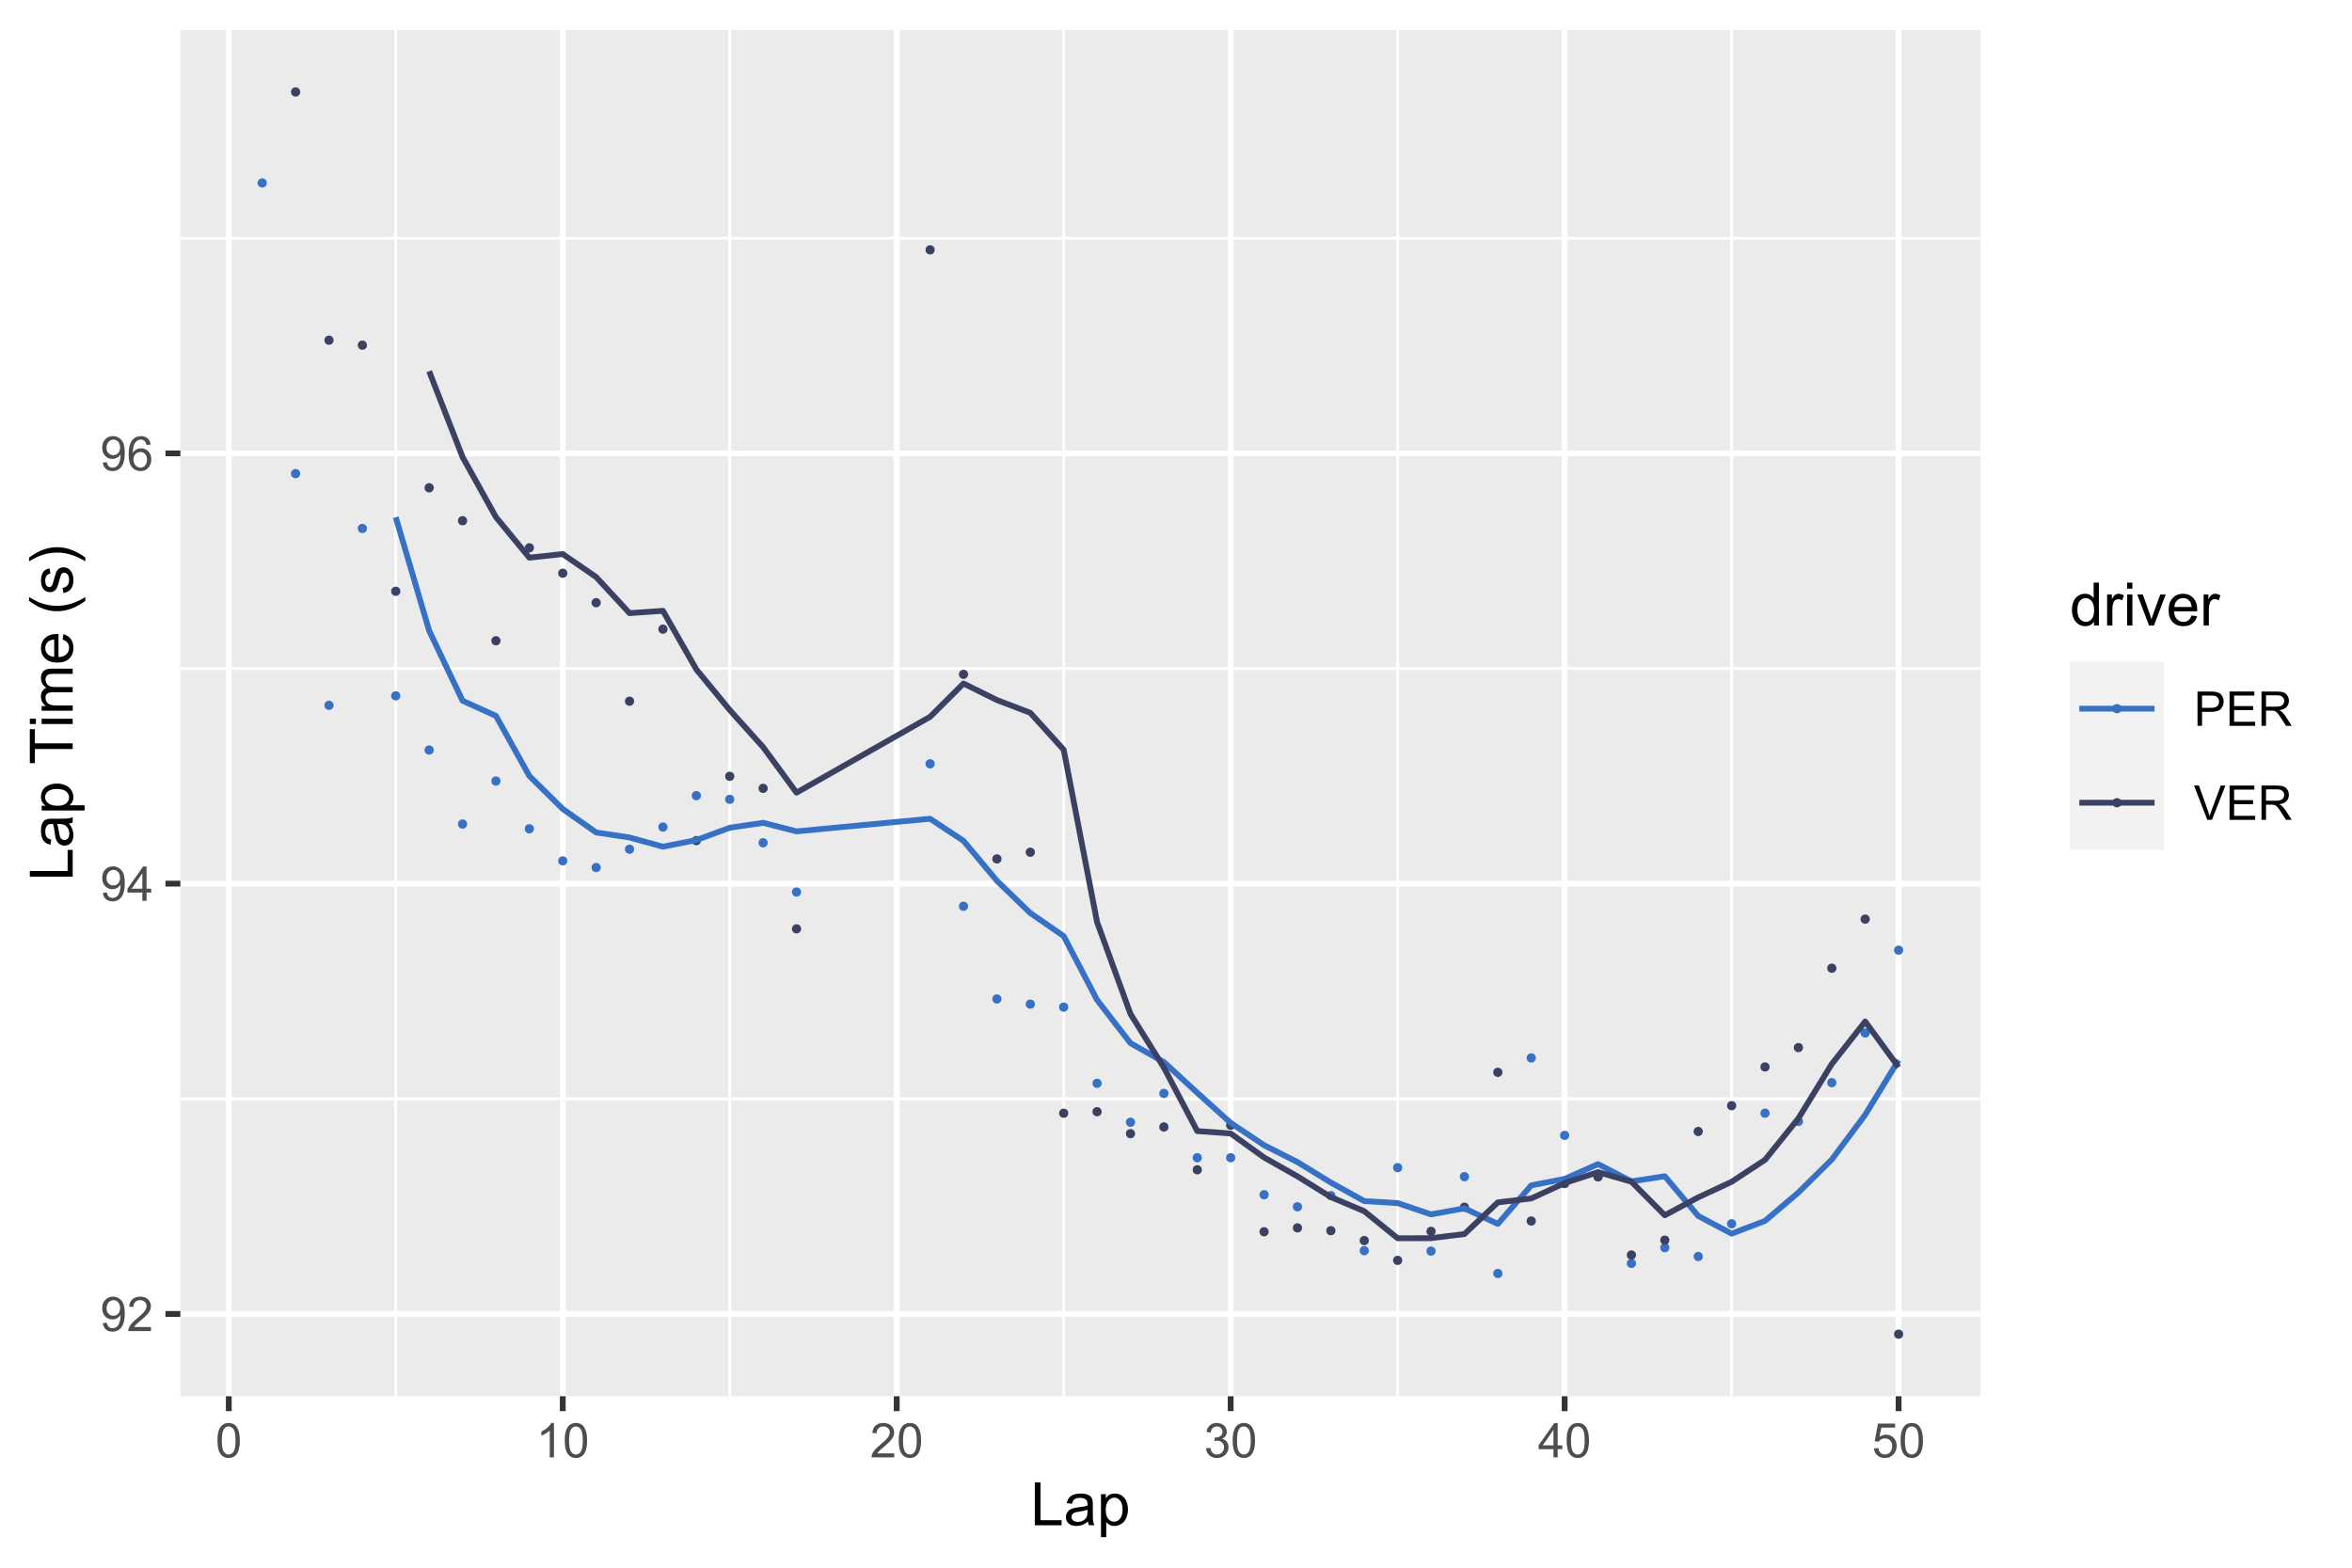 <?xml version="1.0" encoding="UTF-8"?>
<svg xmlns="http://www.w3.org/2000/svg" xmlns:xlink="http://www.w3.org/1999/xlink" width="432pt" height="288pt" viewBox="0 0 432 288" version="1.1">
<defs>
<g>
<symbol overflow="visible" id="glyph0-0">
<path style="stroke:none;" d="M 1.102 0 L 1.102 -5.5 L 5.5 -5.5 L 5.5 0 Z M 1.238 -0.137 L 5.363 -0.137 L 5.363 -5.363 L 1.238 -5.363 Z M 1.238 -0.137 "/>
</symbol>
<symbol overflow="visible" id="glyph0-1">
<path style="stroke:none;" d="M 0.48 -1.457 L 1.227 -1.527 C 1.285 -1.172 1.406 -0.918 1.586 -0.762 C 1.762 -0.605 1.988 -0.527 2.27 -0.527 C 2.504 -0.527 2.715 -0.582 2.895 -0.691 C 3.074 -0.801 3.219 -0.945 3.336 -1.129 C 3.445 -1.309 3.543 -1.555 3.621 -1.863 C 3.699 -2.172 3.738 -2.484 3.738 -2.809 C 3.738 -2.84 3.734 -2.895 3.734 -2.965 C 3.578 -2.715 3.367 -2.512 3.102 -2.363 C 2.828 -2.207 2.539 -2.133 2.23 -2.137 C 1.707 -2.133 1.266 -2.32 0.906 -2.703 C 0.543 -3.078 0.363 -3.578 0.367 -4.199 C 0.363 -4.836 0.551 -5.348 0.93 -5.738 C 1.305 -6.125 1.777 -6.32 2.348 -6.324 C 2.754 -6.32 3.129 -6.211 3.469 -5.992 C 3.809 -5.77 4.066 -5.457 4.242 -5.051 C 4.418 -4.641 4.504 -4.047 4.508 -3.277 C 4.504 -2.469 4.418 -1.828 4.246 -1.355 C 4.07 -0.875 3.809 -0.512 3.465 -0.266 C 3.117 -0.016 2.715 0.105 2.25 0.109 C 1.758 0.105 1.355 -0.027 1.043 -0.301 C 0.73 -0.574 0.543 -0.961 0.48 -1.457 Z M 3.648 -4.238 C 3.645 -4.676 3.527 -5.027 3.293 -5.293 C 3.055 -5.551 2.77 -5.684 2.441 -5.684 C 2.094 -5.684 1.793 -5.543 1.543 -5.262 C 1.285 -4.98 1.16 -4.617 1.16 -4.172 C 1.16 -3.77 1.281 -3.441 1.523 -3.195 C 1.766 -2.941 2.062 -2.816 2.418 -2.82 C 2.773 -2.816 3.066 -2.941 3.301 -3.195 C 3.527 -3.441 3.645 -3.789 3.648 -4.238 Z M 3.648 -4.238 "/>
</symbol>
<symbol overflow="visible" id="glyph0-2">
<path style="stroke:none;" d="M 4.43 -0.742 L 4.43 0 L 0.266 0 C 0.258 -0.188 0.289 -0.367 0.355 -0.539 C 0.461 -0.82 0.629 -1.098 0.863 -1.375 C 1.094 -1.648 1.434 -1.965 1.879 -2.328 C 2.562 -2.887 3.023 -3.332 3.266 -3.664 C 3.5 -3.988 3.621 -4.301 3.625 -4.594 C 3.621 -4.898 3.512 -5.156 3.297 -5.367 C 3.074 -5.578 2.789 -5.684 2.441 -5.684 C 2.066 -5.684 1.77 -5.57 1.547 -5.348 C 1.32 -5.125 1.207 -4.816 1.207 -4.422 L 0.414 -4.504 C 0.465 -5.094 0.668 -5.543 1.027 -5.855 C 1.379 -6.164 1.855 -6.32 2.457 -6.324 C 3.059 -6.32 3.539 -6.152 3.891 -5.82 C 4.242 -5.484 4.418 -5.07 4.422 -4.578 C 4.418 -4.32 4.367 -4.074 4.266 -3.832 C 4.164 -3.59 3.992 -3.332 3.754 -3.062 C 3.512 -2.793 3.113 -2.426 2.562 -1.957 C 2.094 -1.566 1.797 -1.301 1.664 -1.16 C 1.531 -1.02 1.422 -0.879 1.34 -0.742 Z M 4.43 -0.742 "/>
</symbol>
<symbol overflow="visible" id="glyph0-3">
<path style="stroke:none;" d="M 2.844 0 L 2.844 -1.508 L 0.113 -1.508 L 0.113 -2.219 L 2.988 -6.301 L 3.617 -6.301 L 3.617 -2.219 L 4.469 -2.219 L 4.469 -1.508 L 3.617 -1.508 L 3.617 0 Z M 2.844 -2.219 L 2.844 -5.059 L 0.871 -2.219 Z M 2.844 -2.219 "/>
</symbol>
<symbol overflow="visible" id="glyph0-4">
<path style="stroke:none;" d="M 4.379 -4.758 L 3.609 -4.695 C 3.539 -4.996 3.441 -5.219 3.316 -5.359 C 3.105 -5.574 2.848 -5.684 2.543 -5.688 C 2.297 -5.684 2.078 -5.617 1.895 -5.484 C 1.648 -5.305 1.457 -5.043 1.32 -4.703 C 1.176 -4.363 1.105 -3.879 1.102 -3.25 C 1.285 -3.531 1.512 -3.742 1.781 -3.879 C 2.051 -4.016 2.332 -4.082 2.629 -4.086 C 3.141 -4.082 3.578 -3.895 3.945 -3.516 C 4.305 -3.137 4.488 -2.645 4.492 -2.047 C 4.488 -1.648 4.402 -1.281 4.234 -0.941 C 4.062 -0.602 3.828 -0.34 3.531 -0.16 C 3.23 0.02 2.895 0.105 2.52 0.109 C 1.871 0.105 1.344 -0.129 0.941 -0.602 C 0.531 -1.074 0.328 -1.855 0.332 -2.949 C 0.328 -4.16 0.551 -5.047 1.004 -5.602 C 1.395 -6.082 1.926 -6.32 2.59 -6.324 C 3.086 -6.32 3.492 -6.184 3.809 -5.906 C 4.125 -5.629 4.312 -5.246 4.379 -4.758 Z M 1.219 -2.039 C 1.219 -1.773 1.273 -1.516 1.387 -1.273 C 1.5 -1.027 1.66 -0.844 1.863 -0.719 C 2.066 -0.59 2.277 -0.527 2.504 -0.527 C 2.828 -0.527 3.109 -0.656 3.348 -0.922 C 3.578 -1.184 3.695 -1.543 3.699 -2 C 3.695 -2.43 3.582 -2.773 3.352 -3.027 C 3.117 -3.273 2.824 -3.398 2.477 -3.402 C 2.121 -3.398 1.824 -3.273 1.582 -3.027 C 1.34 -2.773 1.219 -2.445 1.219 -2.039 Z M 1.219 -2.039 "/>
</symbol>
<symbol overflow="visible" id="glyph0-5">
<path style="stroke:none;" d="M 0.367 -3.105 C 0.363 -3.848 0.438 -4.445 0.594 -4.902 C 0.742 -5.355 0.973 -5.707 1.277 -5.953 C 1.578 -6.199 1.957 -6.32 2.418 -6.324 C 2.754 -6.32 3.051 -6.254 3.309 -6.121 C 3.562 -5.984 3.773 -5.789 3.938 -5.531 C 4.102 -5.273 4.23 -4.961 4.328 -4.594 C 4.422 -4.227 4.469 -3.73 4.473 -3.105 C 4.469 -2.367 4.395 -1.77 4.242 -1.316 C 4.09 -0.859 3.863 -0.508 3.562 -0.262 C 3.258 -0.016 2.875 0.105 2.418 0.109 C 1.809 0.105 1.332 -0.109 0.988 -0.547 C 0.57 -1.066 0.363 -1.922 0.367 -3.105 Z M 1.16 -3.105 C 1.16 -2.07 1.281 -1.379 1.523 -1.039 C 1.766 -0.695 2.062 -0.527 2.418 -0.527 C 2.773 -0.527 3.074 -0.699 3.316 -1.043 C 3.559 -1.387 3.68 -2.074 3.68 -3.105 C 3.68 -4.145 3.559 -4.832 3.316 -5.172 C 3.074 -5.512 2.77 -5.684 2.41 -5.684 C 2.051 -5.684 1.77 -5.531 1.559 -5.234 C 1.293 -4.844 1.16 -4.137 1.16 -3.105 Z M 1.16 -3.105 "/>
</symbol>
<symbol overflow="visible" id="glyph0-6">
<path style="stroke:none;" d="M 3.277 0 L 2.504 0 L 2.504 -4.93 C 2.316 -4.75 2.074 -4.574 1.773 -4.395 C 1.469 -4.215 1.195 -4.082 0.957 -3.996 L 0.957 -4.742 C 1.387 -4.941 1.766 -5.188 2.09 -5.48 C 2.414 -5.77 2.645 -6.051 2.781 -6.324 L 3.277 -6.324 Z M 3.277 0 "/>
</symbol>
<symbol overflow="visible" id="glyph0-7">
<path style="stroke:none;" d="M 0.371 -1.664 L 1.145 -1.766 C 1.23 -1.324 1.383 -1.008 1.598 -0.816 C 1.809 -0.621 2.066 -0.527 2.375 -0.527 C 2.734 -0.527 3.043 -0.652 3.297 -0.906 C 3.547 -1.156 3.672 -1.469 3.676 -1.844 C 3.672 -2.195 3.555 -2.488 3.324 -2.719 C 3.09 -2.949 2.797 -3.062 2.441 -3.066 C 2.293 -3.062 2.109 -3.035 1.895 -2.98 L 1.98 -3.66 C 2.031 -3.652 2.07 -3.648 2.105 -3.652 C 2.434 -3.648 2.73 -3.734 2.996 -3.91 C 3.254 -4.078 3.387 -4.344 3.391 -4.703 C 3.387 -4.984 3.289 -5.219 3.102 -5.406 C 2.906 -5.59 2.66 -5.684 2.359 -5.688 C 2.055 -5.684 1.805 -5.59 1.605 -5.402 C 1.402 -5.215 1.273 -4.93 1.219 -4.555 L 0.445 -4.691 C 0.539 -5.207 0.754 -5.609 1.09 -5.895 C 1.426 -6.18 1.844 -6.32 2.344 -6.324 C 2.688 -6.32 3.004 -6.246 3.293 -6.102 C 3.582 -5.953 3.801 -5.754 3.953 -5.5 C 4.105 -5.242 4.184 -4.973 4.184 -4.688 C 4.184 -4.414 4.109 -4.164 3.965 -3.945 C 3.816 -3.719 3.602 -3.543 3.316 -3.41 C 3.688 -3.324 3.977 -3.145 4.184 -2.875 C 4.391 -2.602 4.492 -2.262 4.496 -1.859 C 4.492 -1.305 4.293 -0.84 3.895 -0.461 C 3.492 -0.078 2.984 0.109 2.371 0.113 C 1.816 0.109 1.355 -0.051 0.992 -0.379 C 0.625 -0.707 0.418 -1.137 0.371 -1.664 Z M 0.371 -1.664 "/>
</symbol>
<symbol overflow="visible" id="glyph0-8">
<path style="stroke:none;" d="M 0.367 -1.648 L 1.176 -1.719 C 1.234 -1.32 1.375 -1.023 1.594 -0.824 C 1.812 -0.625 2.078 -0.527 2.391 -0.527 C 2.762 -0.527 3.074 -0.668 3.336 -0.949 C 3.59 -1.23 3.719 -1.602 3.723 -2.066 C 3.719 -2.504 3.594 -2.852 3.348 -3.109 C 3.098 -3.363 2.773 -3.492 2.375 -3.492 C 2.125 -3.492 1.902 -3.434 1.703 -3.32 C 1.5 -3.207 1.344 -3.062 1.23 -2.883 L 0.504 -2.977 L 1.113 -6.215 L 4.246 -6.215 L 4.246 -5.473 L 1.73 -5.473 L 1.391 -3.781 C 1.766 -4.039 2.164 -4.172 2.582 -4.176 C 3.129 -4.172 3.594 -3.98 3.973 -3.605 C 4.352 -3.223 4.539 -2.734 4.543 -2.137 C 4.539 -1.562 4.375 -1.07 4.043 -0.656 C 3.637 -0.148 3.086 0.105 2.391 0.109 C 1.816 0.105 1.348 -0.051 0.984 -0.371 C 0.621 -0.691 0.414 -1.117 0.367 -1.648 Z M 0.367 -1.648 "/>
</symbol>
<symbol overflow="visible" id="glyph0-9">
<path style="stroke:none;" d="M 0.68 0 L 0.68 -6.301 L 3.055 -6.301 C 3.469 -6.297 3.789 -6.277 4.012 -6.238 C 4.32 -6.184 4.578 -6.086 4.789 -5.941 C 4.996 -5.797 5.168 -5.594 5.297 -5.336 C 5.422 -5.074 5.484 -4.789 5.488 -4.477 C 5.484 -3.941 5.312 -3.488 4.977 -3.117 C 4.633 -2.746 4.02 -2.559 3.129 -2.562 L 1.512 -2.562 L 1.512 0 Z M 1.512 -3.305 L 3.141 -3.305 C 3.68 -3.305 4.062 -3.402 4.289 -3.605 C 4.516 -3.801 4.629 -4.086 4.629 -4.453 C 4.629 -4.715 4.559 -4.938 4.426 -5.129 C 4.289 -5.312 4.117 -5.438 3.902 -5.5 C 3.762 -5.535 3.5 -5.555 3.125 -5.555 L 1.512 -5.555 Z M 1.512 -3.305 "/>
</symbol>
<symbol overflow="visible" id="glyph0-10">
<path style="stroke:none;" d="M 0.695 0 L 0.695 -6.301 L 5.25 -6.301 L 5.25 -5.555 L 1.531 -5.555 L 1.531 -3.625 L 5.016 -3.625 L 5.016 -2.887 L 1.531 -2.887 L 1.531 -0.742 L 5.398 -0.742 L 5.398 0 Z M 0.695 0 "/>
</symbol>
<symbol overflow="visible" id="glyph0-11">
<path style="stroke:none;" d="M 0.691 0 L 0.691 -6.301 L 3.484 -6.301 C 4.043 -6.297 4.469 -6.242 4.766 -6.129 C 5.055 -6.016 5.289 -5.816 5.465 -5.531 C 5.637 -5.242 5.723 -4.926 5.727 -4.582 C 5.723 -4.133 5.578 -3.754 5.293 -3.449 C 5 -3.141 4.555 -2.945 3.953 -2.867 C 4.172 -2.758 4.34 -2.652 4.457 -2.551 C 4.695 -2.324 4.926 -2.047 5.148 -1.715 L 6.242 0 L 5.195 0 L 4.359 -1.312 C 4.117 -1.688 3.914 -1.977 3.758 -2.18 C 3.598 -2.379 3.457 -2.516 3.336 -2.598 C 3.207 -2.676 3.082 -2.734 2.957 -2.766 C 2.859 -2.785 2.703 -2.793 2.492 -2.797 L 1.527 -2.797 L 1.527 0 Z M 1.527 -3.52 L 3.316 -3.52 C 3.699 -3.516 3.996 -3.555 4.211 -3.637 C 4.422 -3.711 4.586 -3.836 4.699 -4.012 C 4.809 -4.184 4.863 -4.375 4.867 -4.582 C 4.863 -4.879 4.754 -5.121 4.543 -5.312 C 4.324 -5.504 3.984 -5.602 3.52 -5.602 L 1.527 -5.602 Z M 1.527 -3.52 "/>
</symbol>
<symbol overflow="visible" id="glyph0-12">
<path style="stroke:none;" d="M 2.48 0 L 0.039 -6.301 L 0.941 -6.301 L 2.578 -1.723 C 2.711 -1.355 2.82 -1.012 2.91 -0.691 C 3.004 -1.035 3.117 -1.379 3.25 -1.723 L 4.949 -6.301 L 5.801 -6.301 L 3.336 0 Z M 2.48 0 "/>
</symbol>
<symbol overflow="visible" id="glyph1-0">
<path style="stroke:none;" d="M 1.375 0 L 1.375 -6.875 L 6.875 -6.875 L 6.875 0 Z M 1.547 -0.172 L 6.703 -0.172 L 6.703 -6.703 L 1.547 -6.703 Z M 1.547 -0.172 "/>
</symbol>
<symbol overflow="visible" id="glyph1-1">
<path style="stroke:none;" d="M 0.805 0 L 0.805 -7.875 L 1.848 -7.875 L 1.848 -0.93 L 5.727 -0.93 L 5.727 0 Z M 0.805 0 "/>
</symbol>
<symbol overflow="visible" id="glyph1-2">
<path style="stroke:none;" d="M 4.445 -0.703 C 4.086 -0.398 3.742 -0.184 3.414 -0.059 C 3.082 0.066 2.727 0.129 2.348 0.129 C 1.719 0.129 1.238 -0.023 0.902 -0.328 C 0.566 -0.633 0.398 -1.023 0.398 -1.504 C 0.398 -1.781 0.461 -2.035 0.586 -2.27 C 0.711 -2.496 0.875 -2.684 1.086 -2.824 C 1.289 -2.965 1.523 -3.07 1.781 -3.141 C 1.969 -3.191 2.254 -3.238 2.641 -3.289 C 3.418 -3.375 3.992 -3.488 4.367 -3.621 C 4.367 -3.754 4.371 -3.836 4.371 -3.871 C 4.371 -4.266 4.277 -4.543 4.098 -4.703 C 3.848 -4.918 3.48 -5.027 2.996 -5.031 C 2.539 -5.027 2.203 -4.949 1.988 -4.793 C 1.77 -4.633 1.609 -4.352 1.508 -3.949 L 0.562 -4.078 C 0.648 -4.48 0.789 -4.805 0.988 -5.055 C 1.184 -5.301 1.469 -5.492 1.844 -5.629 C 2.215 -5.762 2.645 -5.828 3.137 -5.832 C 3.621 -5.828 4.02 -5.773 4.324 -5.66 C 4.629 -5.543 4.852 -5.398 4.996 -5.227 C 5.137 -5.055 5.238 -4.836 5.297 -4.57 C 5.328 -4.406 5.344 -4.109 5.344 -3.68 L 5.344 -2.391 C 5.344 -1.492 5.363 -0.922 5.406 -0.684 C 5.445 -0.445 5.527 -0.219 5.648 0 L 4.641 0 C 4.539 -0.199 4.473 -0.434 4.445 -0.703 Z M 4.367 -2.863 C 4.012 -2.719 3.488 -2.598 2.789 -2.496 C 2.391 -2.438 2.105 -2.371 1.941 -2.301 C 1.773 -2.227 1.648 -2.121 1.562 -1.988 C 1.473 -1.848 1.43 -1.695 1.43 -1.531 C 1.43 -1.27 1.527 -1.055 1.723 -0.887 C 1.918 -0.711 2.203 -0.625 2.578 -0.629 C 2.949 -0.625 3.277 -0.707 3.57 -0.871 C 3.859 -1.031 4.074 -1.254 4.211 -1.543 C 4.312 -1.754 4.363 -2.078 4.367 -2.508 Z M 4.367 -2.863 "/>
</symbol>
<symbol overflow="visible" id="glyph1-3">
<path style="stroke:none;" d="M 0.727 2.188 L 0.727 -5.703 L 1.605 -5.703 L 1.605 -4.961 C 1.812 -5.25 2.047 -5.469 2.309 -5.613 C 2.57 -5.758 2.887 -5.828 3.262 -5.832 C 3.746 -5.828 4.176 -5.703 4.551 -5.457 C 4.922 -5.203 5.203 -4.852 5.391 -4.395 C 5.578 -3.938 5.672 -3.438 5.676 -2.895 C 5.672 -2.309 5.566 -1.781 5.359 -1.316 C 5.148 -0.848 4.844 -0.488 4.449 -0.242 C 4.047 0.008 3.629 0.129 3.191 0.129 C 2.867 0.129 2.578 0.062 2.32 -0.074 C 2.062 -0.211 1.852 -0.383 1.691 -0.59 L 1.691 2.188 Z M 1.602 -2.82 C 1.598 -2.082 1.746 -1.539 2.047 -1.191 C 2.34 -0.836 2.699 -0.66 3.125 -0.664 C 3.551 -0.66 3.918 -0.844 4.227 -1.211 C 4.531 -1.574 4.688 -2.137 4.688 -2.898 C 4.688 -3.625 4.535 -4.168 4.238 -4.531 C 3.938 -4.891 3.582 -5.074 3.168 -5.074 C 2.754 -5.074 2.391 -4.879 2.074 -4.496 C 1.758 -4.109 1.598 -3.551 1.602 -2.82 Z M 1.602 -2.82 "/>
</symbol>
<symbol overflow="visible" id="glyph1-4">
<path style="stroke:none;" d="M 4.426 0 L 4.426 -0.719 C 4.059 -0.152 3.527 0.129 2.832 0.129 C 2.371 0.129 1.953 0.004 1.574 -0.246 C 1.191 -0.496 0.895 -0.844 0.688 -1.297 C 0.477 -1.742 0.375 -2.262 0.375 -2.848 C 0.375 -3.414 0.469 -3.93 0.66 -4.395 C 0.848 -4.859 1.133 -5.215 1.516 -5.461 C 1.895 -5.707 2.32 -5.828 2.789 -5.832 C 3.133 -5.828 3.438 -5.758 3.707 -5.613 C 3.973 -5.469 4.191 -5.277 4.359 -5.047 L 4.359 -7.875 L 5.324 -7.875 L 5.324 0 Z M 1.371 -2.848 C 1.371 -2.113 1.523 -1.566 1.832 -1.207 C 2.137 -0.844 2.5 -0.66 2.922 -0.664 C 3.34 -0.66 3.699 -0.836 3.996 -1.184 C 4.293 -1.527 4.441 -2.055 4.441 -2.766 C 4.441 -3.547 4.289 -4.117 3.988 -4.484 C 3.688 -4.844 3.316 -5.027 2.879 -5.031 C 2.445 -5.027 2.086 -4.852 1.801 -4.504 C 1.512 -4.152 1.371 -3.602 1.371 -2.848 Z M 1.371 -2.848 "/>
</symbol>
<symbol overflow="visible" id="glyph1-5">
<path style="stroke:none;" d="M 0.715 0 L 0.715 -5.703 L 1.586 -5.703 L 1.586 -4.84 C 1.805 -5.242 2.008 -5.508 2.199 -5.637 C 2.383 -5.766 2.59 -5.828 2.82 -5.832 C 3.141 -5.828 3.473 -5.727 3.812 -5.523 L 3.48 -4.625 C 3.242 -4.762 3.004 -4.832 2.773 -4.836 C 2.555 -4.832 2.363 -4.77 2.199 -4.645 C 2.027 -4.516 1.91 -4.34 1.844 -4.113 C 1.73 -3.77 1.676 -3.391 1.68 -2.984 L 1.68 0 Z M 0.715 0 "/>
</symbol>
<symbol overflow="visible" id="glyph1-6">
<path style="stroke:none;" d="M 0.73 -6.762 L 0.73 -7.875 L 1.695 -7.875 L 1.695 -6.762 Z M 0.73 0 L 0.73 -5.703 L 1.695 -5.703 L 1.695 0 Z M 0.73 0 "/>
</symbol>
<symbol overflow="visible" id="glyph1-7">
<path style="stroke:none;" d="M 2.309 0 L 0.141 -5.703 L 1.16 -5.703 L 2.383 -2.289 C 2.512 -1.918 2.633 -1.535 2.75 -1.141 C 2.832 -1.438 2.953 -1.797 3.109 -2.223 L 4.379 -5.703 L 5.371 -5.703 L 3.211 0 Z M 2.309 0 "/>
</symbol>
<symbol overflow="visible" id="glyph1-8">
<path style="stroke:none;" d="M 4.629 -1.836 L 5.629 -1.715 C 5.469 -1.125 5.176 -0.672 4.75 -0.352 C 4.324 -0.031 3.781 0.129 3.121 0.129 C 2.281 0.129 1.617 -0.125 1.133 -0.641 C 0.641 -1.152 0.398 -1.875 0.402 -2.805 C 0.398 -3.762 0.645 -4.504 1.145 -5.035 C 1.637 -5.562 2.277 -5.828 3.066 -5.832 C 3.824 -5.828 4.449 -5.57 4.934 -5.051 C 5.418 -4.531 5.66 -3.801 5.66 -2.863 C 5.66 -2.805 5.656 -2.719 5.656 -2.605 L 1.402 -2.605 C 1.434 -1.977 1.613 -1.496 1.934 -1.164 C 2.25 -0.828 2.645 -0.66 3.125 -0.664 C 3.477 -0.66 3.781 -0.754 4.031 -0.945 C 4.281 -1.129 4.48 -1.426 4.629 -1.836 Z M 1.457 -3.398 L 4.641 -3.398 C 4.598 -3.879 4.473 -4.238 4.273 -4.48 C 3.961 -4.852 3.562 -5.039 3.078 -5.039 C 2.629 -5.039 2.258 -4.891 1.957 -4.594 C 1.652 -4.297 1.484 -3.898 1.457 -3.398 Z M 1.457 -3.398 "/>
</symbol>
<symbol overflow="visible" id="glyph2-0">
<path style="stroke:none;" d="M 0 -1.375 L -6.875 -1.375 L -6.875 -6.875 L 0 -6.875 Z M -0.172 -1.547 L -0.172 -6.703 L -6.703 -6.703 L -6.703 -1.547 Z M -0.172 -1.547 "/>
</symbol>
<symbol overflow="visible" id="glyph2-1">
<path style="stroke:none;" d="M 0 -0.805 L -7.875 -0.805 L -7.875 -1.848 L -0.93 -1.848 L -0.93 -5.727 L 0 -5.727 Z M 0 -0.805 "/>
</symbol>
<symbol overflow="visible" id="glyph2-2">
<path style="stroke:none;" d="M -0.703 -4.445 C -0.398 -4.086 -0.184 -3.742 -0.059 -3.414 C 0.066 -3.082 0.129 -2.727 0.129 -2.348 C 0.129 -1.719 -0.023 -1.238 -0.328 -0.902 C -0.633 -0.566 -1.023 -0.398 -1.504 -0.398 C -1.781 -0.398 -2.035 -0.461 -2.27 -0.586 C -2.496 -0.711 -2.684 -0.875 -2.824 -1.086 C -2.965 -1.289 -3.07 -1.523 -3.141 -1.785 C -3.191 -1.969 -3.238 -2.254 -3.289 -2.641 C -3.375 -3.418 -3.488 -3.992 -3.621 -4.367 C -3.754 -4.367 -3.836 -4.371 -3.871 -4.371 C -4.266 -4.371 -4.543 -4.277 -4.703 -4.098 C -4.918 -3.848 -5.027 -3.48 -5.031 -2.996 C -5.027 -2.539 -4.949 -2.203 -4.793 -1.988 C -4.633 -1.77 -4.352 -1.609 -3.949 -1.508 L -4.078 -0.562 C -4.48 -0.648 -4.805 -0.789 -5.055 -0.988 C -5.301 -1.184 -5.492 -1.469 -5.629 -1.844 C -5.762 -2.215 -5.828 -2.645 -5.832 -3.137 C -5.828 -3.621 -5.773 -4.02 -5.66 -4.324 C -5.543 -4.629 -5.398 -4.852 -5.227 -4.996 C -5.055 -5.137 -4.836 -5.238 -4.57 -5.297 C -4.406 -5.328 -4.109 -5.344 -3.68 -5.344 L -2.391 -5.344 C -1.492 -5.344 -0.922 -5.363 -0.684 -5.406 C -0.445 -5.445 -0.219 -5.527 0 -5.648 L 0 -4.641 C -0.199 -4.539 -0.434 -4.473 -0.703 -4.445 Z M -2.863 -4.367 C -2.719 -4.012 -2.598 -3.488 -2.496 -2.789 C -2.438 -2.391 -2.371 -2.109 -2.301 -1.945 C -2.227 -1.781 -2.121 -1.652 -1.988 -1.562 C -1.848 -1.473 -1.695 -1.43 -1.531 -1.43 C -1.27 -1.43 -1.055 -1.527 -0.887 -1.723 C -0.711 -1.918 -0.625 -2.203 -0.629 -2.578 C -0.625 -2.949 -0.707 -3.277 -0.871 -3.57 C -1.031 -3.859 -1.254 -4.074 -1.543 -4.211 C -1.754 -4.312 -2.078 -4.363 -2.508 -4.367 Z M -2.863 -4.367 "/>
</symbol>
<symbol overflow="visible" id="glyph2-3">
<path style="stroke:none;" d="M 2.188 -0.727 L -5.703 -0.727 L -5.703 -1.605 L -4.961 -1.605 C -5.25 -1.812 -5.469 -2.047 -5.613 -2.309 C -5.758 -2.57 -5.828 -2.887 -5.832 -3.262 C -5.828 -3.746 -5.703 -4.176 -5.457 -4.551 C -5.203 -4.922 -4.852 -5.203 -4.395 -5.391 C -3.938 -5.578 -3.438 -5.672 -2.895 -5.676 C -2.309 -5.672 -1.781 -5.566 -1.316 -5.359 C -0.848 -5.148 -0.488 -4.844 -0.242 -4.449 C 0.008 -4.047 0.129 -3.629 0.129 -3.191 C 0.129 -2.867 0.062 -2.578 -0.074 -2.32 C -0.207 -2.062 -0.379 -1.852 -0.59 -1.691 L 2.188 -1.691 Z M -2.82 -1.602 C -2.082 -1.598 -1.539 -1.746 -1.191 -2.047 C -0.836 -2.34 -0.66 -2.699 -0.664 -3.125 C -0.66 -3.551 -0.844 -3.918 -1.211 -4.227 C -1.574 -4.531 -2.137 -4.688 -2.898 -4.688 C -3.625 -4.688 -4.168 -4.535 -4.531 -4.238 C -4.891 -3.938 -5.074 -3.582 -5.074 -3.168 C -5.074 -2.754 -4.879 -2.391 -4.496 -2.074 C -4.109 -1.758 -3.551 -1.598 -2.82 -1.602 Z M -2.82 -1.602 "/>
</symbol>
<symbol overflow="visible" id="glyph2-4">
<path style="stroke:none;" d=""/>
</symbol>
<symbol overflow="visible" id="glyph2-5">
<path style="stroke:none;" d="M 0 -2.852 L -6.945 -2.852 L -6.945 -0.258 L -7.875 -0.258 L -7.875 -6.5 L -6.945 -6.5 L -6.945 -3.895 L 0 -3.895 Z M 0 -2.852 "/>
</symbol>
<symbol overflow="visible" id="glyph2-6">
<path style="stroke:none;" d="M -6.762 -0.73 L -7.875 -0.73 L -7.875 -1.699 L -6.762 -1.699 Z M 0 -0.73 L -5.703 -0.73 L -5.703 -1.699 L 0 -1.695 Z M 0 -0.73 "/>
</symbol>
<symbol overflow="visible" id="glyph2-7">
<path style="stroke:none;" d="M 0 -0.727 L -5.703 -0.727 L -5.703 -1.59 L -4.902 -1.59 C -5.18 -1.766 -5.406 -2.004 -5.578 -2.305 C -5.746 -2.598 -5.828 -2.938 -5.832 -3.32 C -5.828 -3.738 -5.742 -4.086 -5.566 -4.359 C -5.391 -4.629 -5.145 -4.816 -4.836 -4.93 C -5.496 -5.379 -5.828 -5.969 -5.832 -6.691 C -5.828 -7.254 -5.672 -7.688 -5.363 -7.996 C -5.047 -8.297 -4.566 -8.449 -3.914 -8.453 L 0 -8.453 L 0 -7.492 L -3.594 -7.492 C -3.977 -7.488 -4.254 -7.457 -4.426 -7.398 C -4.594 -7.332 -4.734 -7.219 -4.84 -7.059 C -4.941 -6.891 -4.992 -6.695 -4.996 -6.477 C -4.992 -6.07 -4.859 -5.738 -4.594 -5.477 C -4.328 -5.211 -3.898 -5.078 -3.312 -5.082 L 0 -5.082 L 0 -4.113 L -3.707 -4.113 C -4.133 -4.113 -4.453 -4.031 -4.672 -3.875 C -4.883 -3.715 -4.992 -3.461 -4.996 -3.105 C -4.992 -2.832 -4.922 -2.578 -4.781 -2.348 C -4.637 -2.117 -4.426 -1.949 -4.152 -1.848 C -3.875 -1.738 -3.477 -1.688 -2.961 -1.691 L 0 -1.691 Z M 0 -0.727 "/>
</symbol>
<symbol overflow="visible" id="glyph2-8">
<path style="stroke:none;" d="M -1.836 -4.629 L -1.715 -5.629 C -1.125 -5.469 -0.672 -5.176 -0.352 -4.75 C -0.031 -4.324 0.129 -3.781 0.129 -3.121 C 0.129 -2.281 -0.125 -1.617 -0.641 -1.133 C -1.152 -0.641 -1.875 -0.398 -2.805 -0.402 C -3.762 -0.398 -4.504 -0.645 -5.035 -1.145 C -5.562 -1.637 -5.828 -2.277 -5.832 -3.066 C -5.828 -3.824 -5.57 -4.449 -5.051 -4.934 C -4.531 -5.418 -3.801 -5.66 -2.863 -5.66 C -2.805 -5.66 -2.719 -5.656 -2.605 -5.656 L -2.605 -1.402 C -1.977 -1.434 -1.496 -1.613 -1.164 -1.934 C -0.828 -2.25 -0.66 -2.645 -0.664 -3.125 C -0.66 -3.477 -0.754 -3.781 -0.941 -4.031 C -1.125 -4.281 -1.422 -4.48 -1.836 -4.629 Z M -3.398 -1.457 L -3.398 -4.641 C -3.879 -4.598 -4.238 -4.473 -4.48 -4.273 C -4.852 -3.961 -5.039 -3.562 -5.039 -3.078 C -5.039 -2.629 -4.891 -2.258 -4.594 -1.957 C -4.297 -1.652 -3.898 -1.484 -3.398 -1.457 Z M -3.398 -1.457 "/>
</symbol>
<symbol overflow="visible" id="glyph2-9">
<path style="stroke:none;" d="M 2.316 -2.574 C 1.637 -2.035 0.852 -1.586 -0.047 -1.219 C -0.949 -0.852 -1.883 -0.668 -2.852 -0.668 C -3.699 -0.668 -4.516 -0.805 -5.301 -1.078 C -6.203 -1.398 -7.105 -1.895 -8.008 -2.574 L -8.008 -3.266 C -7.262 -2.828 -6.73 -2.543 -6.414 -2.406 C -5.918 -2.184 -5.402 -2.012 -4.867 -1.891 C -4.195 -1.734 -3.523 -1.656 -2.848 -1.66 C -1.121 -1.656 0.598 -2.191 2.316 -3.266 Z M 2.316 -2.574 "/>
</symbol>
<symbol overflow="visible" id="glyph2-10">
<path style="stroke:none;" d="M -1.703 -0.34 L -1.852 -1.293 C -1.469 -1.344 -1.172 -1.492 -0.969 -1.742 C -0.762 -1.984 -0.66 -2.328 -0.664 -2.773 C -0.66 -3.211 -0.75 -3.539 -0.934 -3.758 C -1.113 -3.969 -1.328 -4.078 -1.574 -4.082 C -1.789 -4.078 -1.961 -3.984 -2.09 -3.797 C -2.172 -3.664 -2.281 -3.332 -2.418 -2.809 C -2.594 -2.098 -2.75 -1.609 -2.883 -1.336 C -3.012 -1.062 -3.191 -0.852 -3.422 -0.711 C -3.652 -0.566 -3.906 -0.496 -4.188 -0.5 C -4.441 -0.496 -4.676 -0.555 -4.895 -0.672 C -5.105 -0.785 -5.289 -0.945 -5.438 -1.148 C -5.547 -1.297 -5.637 -1.5 -5.715 -1.762 C -5.789 -2.02 -5.828 -2.301 -5.832 -2.602 C -5.828 -3.047 -5.766 -3.438 -5.637 -3.777 C -5.508 -4.113 -5.332 -4.363 -5.113 -4.527 C -4.891 -4.688 -4.598 -4.797 -4.234 -4.859 L -4.102 -3.914 C -4.395 -3.871 -4.621 -3.746 -4.789 -3.543 C -4.953 -3.336 -5.039 -3.043 -5.039 -2.668 C -5.039 -2.223 -4.965 -1.906 -4.816 -1.719 C -4.668 -1.523 -4.496 -1.43 -4.301 -1.434 C -4.176 -1.43 -4.062 -1.469 -3.965 -1.551 C -3.859 -1.629 -3.773 -1.754 -3.707 -1.922 C -3.668 -2.016 -3.586 -2.301 -3.461 -2.777 C -3.273 -3.461 -3.121 -3.938 -3.008 -4.207 C -2.891 -4.477 -2.723 -4.688 -2.5 -4.844 C -2.277 -4.996 -2.004 -5.074 -1.676 -5.074 C -1.352 -5.074 -1.047 -4.98 -0.766 -4.793 C -0.48 -4.605 -0.262 -4.332 -0.105 -3.98 C 0.051 -3.621 0.129 -3.223 0.129 -2.777 C 0.129 -2.035 -0.023 -1.469 -0.332 -1.082 C -0.641 -0.691 -1.098 -0.445 -1.703 -0.34 Z M -1.703 -0.34 "/>
</symbol>
<symbol overflow="visible" id="glyph2-11">
<path style="stroke:none;" d="M 2.316 -1.359 L 2.316 -0.664 C 0.598 -1.734 -1.121 -2.273 -2.848 -2.273 C -3.52 -2.273 -4.188 -2.195 -4.852 -2.043 C -5.387 -1.918 -5.902 -1.746 -6.398 -1.531 C -6.719 -1.387 -7.254 -1.102 -8.008 -0.668 L -8.008 -1.359 C -7.105 -2.031 -6.203 -2.527 -5.301 -2.852 C -4.516 -3.125 -3.699 -3.262 -2.852 -3.266 C -1.883 -3.262 -0.949 -3.078 -0.047 -2.707 C 0.852 -2.336 1.637 -1.887 2.316 -1.359 Z M 2.316 -1.359 "/>
</symbol>
</g>
<clipPath id="clip1">
  <path d="M 33.129 5.48 L 363.75 5.48 L 363.75 256.512 L 33.129 256.512 Z M 33.129 5.48 "/>
</clipPath>
<clipPath id="clip2">
  <path d="M 33.129 201 L 363.75 201 L 363.75 203 L 33.129 203 Z M 33.129 201 "/>
</clipPath>
<clipPath id="clip3">
  <path d="M 33.129 122 L 363.75 122 L 363.75 124 L 33.129 124 Z M 33.129 122 "/>
</clipPath>
<clipPath id="clip4">
  <path d="M 33.129 43 L 363.75 43 L 363.75 45 L 33.129 45 Z M 33.129 43 "/>
</clipPath>
<clipPath id="clip5">
  <path d="M 72 5.48 L 73 5.48 L 73 256.512 L 72 256.512 Z M 72 5.48 "/>
</clipPath>
<clipPath id="clip6">
  <path d="M 133 5.48 L 135 5.48 L 135 256.512 L 133 256.512 Z M 133 5.48 "/>
</clipPath>
<clipPath id="clip7">
  <path d="M 195 5.48 L 196 5.48 L 196 256.512 L 195 256.512 Z M 195 5.48 "/>
</clipPath>
<clipPath id="clip8">
  <path d="M 256 5.48 L 257 5.48 L 257 256.512 L 256 256.512 Z M 256 5.48 "/>
</clipPath>
<clipPath id="clip9">
  <path d="M 317 5.48 L 319 5.48 L 319 256.512 L 317 256.512 Z M 317 5.48 "/>
</clipPath>
<clipPath id="clip10">
  <path d="M 33.129 240 L 363.75 240 L 363.75 242 L 33.129 242 Z M 33.129 240 "/>
</clipPath>
<clipPath id="clip11">
  <path d="M 33.129 161 L 363.75 161 L 363.75 163 L 33.129 163 Z M 33.129 161 "/>
</clipPath>
<clipPath id="clip12">
  <path d="M 33.129 82 L 363.75 82 L 363.75 84 L 33.129 84 Z M 33.129 82 "/>
</clipPath>
<clipPath id="clip13">
  <path d="M 41 5.48 L 43 5.48 L 43 256.512 L 41 256.512 Z M 41 5.48 "/>
</clipPath>
<clipPath id="clip14">
  <path d="M 102 5.48 L 104 5.48 L 104 256.512 L 102 256.512 Z M 102 5.48 "/>
</clipPath>
<clipPath id="clip15">
  <path d="M 164 5.48 L 166 5.48 L 166 256.512 L 164 256.512 Z M 164 5.48 "/>
</clipPath>
<clipPath id="clip16">
  <path d="M 225 5.48 L 227 5.48 L 227 256.512 L 225 256.512 Z M 225 5.48 "/>
</clipPath>
<clipPath id="clip17">
  <path d="M 286 5.48 L 288 5.48 L 288 256.512 L 286 256.512 Z M 286 5.48 "/>
</clipPath>
<clipPath id="clip18">
  <path d="M 348 5.48 L 350 5.48 L 350 256.512 L 348 256.512 Z M 348 5.48 "/>
</clipPath>
</defs>
<g id="surface29">
<rect x="0" y="0" width="432" height="288" style="fill:rgb(100%,100%,100%);fill-opacity:1;stroke:none;"/>
<rect x="0" y="0" width="432" height="288" style="fill:rgb(100%,100%,100%);fill-opacity:1;stroke:none;"/>
<path style="fill:none;stroke-width:1.067;stroke-linecap:round;stroke-linejoin:round;stroke:rgb(100%,100%,100%);stroke-opacity:1;stroke-miterlimit:10;" d="M 0 288 L 432 288 L 432 0 L 0 0 Z M 0 288 "/>
<g clip-path="url(#clip1)" clip-rule="nonzero">
<path style=" stroke:none;fill-rule:nonzero;fill:rgb(92.157%,92.157%,92.157%);fill-opacity:1;" d="M 33.129 256.508 L 363.75 256.508 L 363.75 5.477 L 33.129 5.477 Z M 33.129 256.508 "/>
</g>
<g clip-path="url(#clip2)" clip-rule="nonzero">
<path style="fill:none;stroke-width:0.533;stroke-linecap:butt;stroke-linejoin:round;stroke:rgb(100%,100%,100%);stroke-opacity:1;stroke-miterlimit:10;" d="M 33.129 201.859 L 363.75 201.859 "/>
</g>
<g clip-path="url(#clip3)" clip-rule="nonzero">
<path style="fill:none;stroke-width:0.533;stroke-linecap:butt;stroke-linejoin:round;stroke:rgb(100%,100%,100%);stroke-opacity:1;stroke-miterlimit:10;" d="M 33.129 122.812 L 363.75 122.812 "/>
</g>
<g clip-path="url(#clip4)" clip-rule="nonzero">
<path style="fill:none;stroke-width:0.533;stroke-linecap:butt;stroke-linejoin:round;stroke:rgb(100%,100%,100%);stroke-opacity:1;stroke-miterlimit:10;" d="M 33.129 43.766 L 363.75 43.766 "/>
</g>
<g clip-path="url(#clip5)" clip-rule="nonzero">
<path style="fill:none;stroke-width:0.533;stroke-linecap:butt;stroke-linejoin:round;stroke:rgb(100%,100%,100%);stroke-opacity:1;stroke-miterlimit:10;" d="M 72.691 256.508 L 72.691 5.48 "/>
</g>
<g clip-path="url(#clip6)" clip-rule="nonzero">
<path style="fill:none;stroke-width:0.533;stroke-linecap:butt;stroke-linejoin:round;stroke:rgb(100%,100%,100%);stroke-opacity:1;stroke-miterlimit:10;" d="M 134.031 256.508 L 134.031 5.48 "/>
</g>
<g clip-path="url(#clip7)" clip-rule="nonzero">
<path style="fill:none;stroke-width:0.533;stroke-linecap:butt;stroke-linejoin:round;stroke:rgb(100%,100%,100%);stroke-opacity:1;stroke-miterlimit:10;" d="M 195.371 256.508 L 195.371 5.48 "/>
</g>
<g clip-path="url(#clip8)" clip-rule="nonzero">
<path style="fill:none;stroke-width:0.533;stroke-linecap:butt;stroke-linejoin:round;stroke:rgb(100%,100%,100%);stroke-opacity:1;stroke-miterlimit:10;" d="M 256.711 256.508 L 256.711 5.48 "/>
</g>
<g clip-path="url(#clip9)" clip-rule="nonzero">
<path style="fill:none;stroke-width:0.533;stroke-linecap:butt;stroke-linejoin:round;stroke:rgb(100%,100%,100%);stroke-opacity:1;stroke-miterlimit:10;" d="M 318.051 256.508 L 318.051 5.48 "/>
</g>
<g clip-path="url(#clip10)" clip-rule="nonzero">
<path style="fill:none;stroke-width:1.067;stroke-linecap:butt;stroke-linejoin:round;stroke:rgb(100%,100%,100%);stroke-opacity:1;stroke-miterlimit:10;" d="M 33.129 241.383 L 363.75 241.383 "/>
</g>
<g clip-path="url(#clip11)" clip-rule="nonzero">
<path style="fill:none;stroke-width:1.067;stroke-linecap:butt;stroke-linejoin:round;stroke:rgb(100%,100%,100%);stroke-opacity:1;stroke-miterlimit:10;" d="M 33.129 162.336 L 363.75 162.336 "/>
</g>
<g clip-path="url(#clip12)" clip-rule="nonzero">
<path style="fill:none;stroke-width:1.067;stroke-linecap:butt;stroke-linejoin:round;stroke:rgb(100%,100%,100%);stroke-opacity:1;stroke-miterlimit:10;" d="M 33.129 83.289 L 363.75 83.289 "/>
</g>
<g clip-path="url(#clip13)" clip-rule="nonzero">
<path style="fill:none;stroke-width:1.067;stroke-linecap:butt;stroke-linejoin:round;stroke:rgb(100%,100%,100%);stroke-opacity:1;stroke-miterlimit:10;" d="M 42.023 256.508 L 42.023 5.48 "/>
</g>
<g clip-path="url(#clip14)" clip-rule="nonzero">
<path style="fill:none;stroke-width:1.067;stroke-linecap:butt;stroke-linejoin:round;stroke:rgb(100%,100%,100%);stroke-opacity:1;stroke-miterlimit:10;" d="M 103.363 256.508 L 103.363 5.48 "/>
</g>
<g clip-path="url(#clip15)" clip-rule="nonzero">
<path style="fill:none;stroke-width:1.067;stroke-linecap:butt;stroke-linejoin:round;stroke:rgb(100%,100%,100%);stroke-opacity:1;stroke-miterlimit:10;" d="M 164.703 256.508 L 164.703 5.48 "/>
</g>
<g clip-path="url(#clip16)" clip-rule="nonzero">
<path style="fill:none;stroke-width:1.067;stroke-linecap:butt;stroke-linejoin:round;stroke:rgb(100%,100%,100%);stroke-opacity:1;stroke-miterlimit:10;" d="M 226.043 256.508 L 226.043 5.48 "/>
</g>
<g clip-path="url(#clip17)" clip-rule="nonzero">
<path style="fill:none;stroke-width:1.067;stroke-linecap:butt;stroke-linejoin:round;stroke:rgb(100%,100%,100%);stroke-opacity:1;stroke-miterlimit:10;" d="M 287.383 256.508 L 287.383 5.48 "/>
</g>
<g clip-path="url(#clip18)" clip-rule="nonzero">
<path style="fill:none;stroke-width:1.067;stroke-linecap:butt;stroke-linejoin:round;stroke:rgb(100%,100%,100%);stroke-opacity:1;stroke-miterlimit:10;" d="M 348.723 256.508 L 348.723 5.48 "/>
</g>
<path style="fill-rule:nonzero;fill:rgb(21.176%,44.314%,77.647%);fill-opacity:1;stroke-width:0.709;stroke-linecap:round;stroke-linejoin:round;stroke:rgb(21.176%,44.314%,77.647%);stroke-opacity:1;stroke-miterlimit:10;" d="M 48.656 33.609 C 48.656 34.273 47.656 34.273 47.656 33.609 C 47.656 32.941 48.656 32.941 48.656 33.609 "/>
<path style="fill-rule:nonzero;fill:rgb(21.176%,44.314%,77.647%);fill-opacity:1;stroke-width:0.709;stroke-linecap:round;stroke-linejoin:round;stroke:rgb(21.176%,44.314%,77.647%);stroke-opacity:1;stroke-miterlimit:10;" d="M 54.789 87.004 C 54.789 87.672 53.789 87.672 53.789 87.004 C 53.789 86.34 54.789 86.34 54.789 87.004 "/>
<path style="fill-rule:nonzero;fill:rgb(21.176%,44.314%,77.647%);fill-opacity:1;stroke-width:0.709;stroke-linecap:round;stroke-linejoin:round;stroke:rgb(21.176%,44.314%,77.647%);stroke-opacity:1;stroke-miterlimit:10;" d="M 60.926 129.57 C 60.926 130.238 59.926 130.238 59.926 129.57 C 59.926 128.906 60.926 128.906 60.926 129.57 "/>
<path style="fill-rule:nonzero;fill:rgb(21.176%,44.314%,77.647%);fill-opacity:1;stroke-width:0.709;stroke-linecap:round;stroke-linejoin:round;stroke:rgb(21.176%,44.314%,77.647%);stroke-opacity:1;stroke-miterlimit:10;" d="M 67.059 97.082 C 67.059 97.75 66.059 97.75 66.059 97.082 C 66.059 96.418 67.059 96.418 67.059 97.082 "/>
<path style="fill-rule:nonzero;fill:rgb(21.176%,44.314%,77.647%);fill-opacity:1;stroke-width:0.709;stroke-linecap:round;stroke-linejoin:round;stroke:rgb(21.176%,44.314%,77.647%);stroke-opacity:1;stroke-miterlimit:10;" d="M 73.191 127.832 C 73.191 128.5 72.191 128.5 72.191 127.832 C 72.191 127.164 73.191 127.164 73.191 127.832 "/>
<path style="fill-rule:nonzero;fill:rgb(21.176%,44.314%,77.647%);fill-opacity:1;stroke-width:0.709;stroke-linecap:round;stroke-linejoin:round;stroke:rgb(21.176%,44.314%,77.647%);stroke-opacity:1;stroke-miterlimit:10;" d="M 79.324 137.793 C 79.324 138.461 78.324 138.461 78.324 137.793 C 78.324 137.125 79.324 137.125 79.324 137.793 "/>
<path style="fill-rule:nonzero;fill:rgb(21.176%,44.314%,77.647%);fill-opacity:1;stroke-width:0.709;stroke-linecap:round;stroke-linejoin:round;stroke:rgb(21.176%,44.314%,77.647%);stroke-opacity:1;stroke-miterlimit:10;" d="M 85.461 151.387 C 85.461 152.055 84.461 152.055 84.461 151.387 C 84.461 150.723 85.461 150.723 85.461 151.387 "/>
<path style="fill-rule:nonzero;fill:rgb(21.176%,44.314%,77.647%);fill-opacity:1;stroke-width:0.709;stroke-linecap:round;stroke-linejoin:round;stroke:rgb(21.176%,44.314%,77.647%);stroke-opacity:1;stroke-miterlimit:10;" d="M 91.594 143.484 C 91.594 144.152 90.594 144.152 90.594 143.484 C 90.594 142.816 91.594 142.816 91.594 143.484 "/>
<path style="fill-rule:nonzero;fill:rgb(21.176%,44.314%,77.647%);fill-opacity:1;stroke-width:0.709;stroke-linecap:round;stroke-linejoin:round;stroke:rgb(21.176%,44.314%,77.647%);stroke-opacity:1;stroke-miterlimit:10;" d="M 97.727 152.258 C 97.727 152.926 96.727 152.926 96.727 152.258 C 96.727 151.59 97.727 151.59 97.727 152.258 "/>
<path style="fill-rule:nonzero;fill:rgb(21.176%,44.314%,77.647%);fill-opacity:1;stroke-width:0.709;stroke-linecap:round;stroke-linejoin:round;stroke:rgb(21.176%,44.314%,77.647%);stroke-opacity:1;stroke-miterlimit:10;" d="M 103.863 158.148 C 103.863 158.812 102.863 158.812 102.863 158.148 C 102.863 157.48 103.863 157.48 103.863 158.148 "/>
<path style="fill-rule:nonzero;fill:rgb(21.176%,44.314%,77.647%);fill-opacity:1;stroke-width:0.709;stroke-linecap:round;stroke-linejoin:round;stroke:rgb(21.176%,44.314%,77.647%);stroke-opacity:1;stroke-miterlimit:10;" d="M 109.996 159.371 C 109.996 160.039 108.996 160.039 108.996 159.371 C 108.996 158.707 109.996 158.707 109.996 159.371 "/>
<path style="fill-rule:nonzero;fill:rgb(21.176%,44.314%,77.647%);fill-opacity:1;stroke-width:0.709;stroke-linecap:round;stroke-linejoin:round;stroke:rgb(21.176%,44.314%,77.647%);stroke-opacity:1;stroke-miterlimit:10;" d="M 116.129 156.012 C 116.129 156.68 115.129 156.68 115.129 156.012 C 115.129 155.348 116.129 155.348 116.129 156.012 "/>
<path style="fill-rule:nonzero;fill:rgb(21.176%,44.314%,77.647%);fill-opacity:1;stroke-width:0.709;stroke-linecap:round;stroke-linejoin:round;stroke:rgb(21.176%,44.314%,77.647%);stroke-opacity:1;stroke-miterlimit:10;" d="M 122.266 151.941 C 122.266 152.609 121.266 152.609 121.266 151.941 C 121.266 151.273 122.266 151.273 122.266 151.941 "/>
<path style="fill-rule:nonzero;fill:rgb(21.176%,44.314%,77.647%);fill-opacity:1;stroke-width:0.709;stroke-linecap:round;stroke-linejoin:round;stroke:rgb(21.176%,44.314%,77.647%);stroke-opacity:1;stroke-miterlimit:10;" d="M 128.398 146.172 C 128.398 146.84 127.398 146.84 127.398 146.172 C 127.398 145.504 128.398 145.504 128.398 146.172 "/>
<path style="fill-rule:nonzero;fill:rgb(21.176%,44.314%,77.647%);fill-opacity:1;stroke-width:0.709;stroke-linecap:round;stroke-linejoin:round;stroke:rgb(21.176%,44.314%,77.647%);stroke-opacity:1;stroke-miterlimit:10;" d="M 134.531 146.844 C 134.531 147.512 133.531 147.512 133.531 146.844 C 133.531 146.176 134.531 146.176 134.531 146.844 "/>
<path style="fill-rule:nonzero;fill:rgb(21.176%,44.314%,77.647%);fill-opacity:1;stroke-width:0.709;stroke-linecap:round;stroke-linejoin:round;stroke:rgb(21.176%,44.314%,77.647%);stroke-opacity:1;stroke-miterlimit:10;" d="M 140.664 154.828 C 140.664 155.492 139.664 155.492 139.664 154.828 C 139.664 154.16 140.664 154.16 140.664 154.828 "/>
<path style="fill-rule:nonzero;fill:rgb(21.176%,44.314%,77.647%);fill-opacity:1;stroke-width:0.709;stroke-linecap:round;stroke-linejoin:round;stroke:rgb(21.176%,44.314%,77.647%);stroke-opacity:1;stroke-miterlimit:10;" d="M 146.801 163.879 C 146.801 164.543 145.801 164.543 145.801 163.879 C 145.801 163.211 146.801 163.211 146.801 163.879 "/>
<path style="fill-rule:nonzero;fill:rgb(21.176%,44.314%,77.647%);fill-opacity:1;stroke-width:0.709;stroke-linecap:round;stroke-linejoin:round;stroke:rgb(21.176%,44.314%,77.647%);stroke-opacity:1;stroke-miterlimit:10;" d="M 171.336 140.32 C 171.336 140.988 170.336 140.988 170.336 140.32 C 170.336 139.656 171.336 139.656 171.336 140.32 "/>
<path style="fill-rule:nonzero;fill:rgb(21.176%,44.314%,77.647%);fill-opacity:1;stroke-width:0.709;stroke-linecap:round;stroke-linejoin:round;stroke:rgb(21.176%,44.314%,77.647%);stroke-opacity:1;stroke-miterlimit:10;" d="M 177.469 166.488 C 177.469 167.152 176.469 167.152 176.469 166.488 C 176.469 165.82 177.469 165.82 177.469 166.488 "/>
<path style="fill-rule:nonzero;fill:rgb(21.176%,44.314%,77.647%);fill-opacity:1;stroke-width:0.709;stroke-linecap:round;stroke-linejoin:round;stroke:rgb(21.176%,44.314%,77.647%);stroke-opacity:1;stroke-miterlimit:10;" d="M 183.605 183.52 C 183.605 184.188 182.605 184.188 182.605 183.52 C 182.605 182.855 183.605 182.855 183.605 183.52 "/>
<path style="fill-rule:nonzero;fill:rgb(21.176%,44.314%,77.647%);fill-opacity:1;stroke-width:0.709;stroke-linecap:round;stroke-linejoin:round;stroke:rgb(21.176%,44.314%,77.647%);stroke-opacity:1;stroke-miterlimit:10;" d="M 189.738 184.469 C 189.738 185.137 188.738 185.137 188.738 184.469 C 188.738 183.805 189.738 183.805 189.738 184.469 "/>
<path style="fill-rule:nonzero;fill:rgb(21.176%,44.314%,77.647%);fill-opacity:1;stroke-width:0.709;stroke-linecap:round;stroke-linejoin:round;stroke:rgb(21.176%,44.314%,77.647%);stroke-opacity:1;stroke-miterlimit:10;" d="M 195.871 185.023 C 195.871 185.691 194.871 185.691 194.871 185.023 C 194.871 184.355 195.871 184.355 195.871 185.023 "/>
<path style="fill-rule:nonzero;fill:rgb(21.176%,44.314%,77.647%);fill-opacity:1;stroke-width:0.709;stroke-linecap:round;stroke-linejoin:round;stroke:rgb(21.176%,44.314%,77.647%);stroke-opacity:1;stroke-miterlimit:10;" d="M 202.004 199.016 C 202.004 199.68 201.004 199.68 201.004 199.016 C 201.004 198.348 202.004 198.348 202.004 199.016 "/>
<path style="fill-rule:nonzero;fill:rgb(21.176%,44.314%,77.647%);fill-opacity:1;stroke-width:0.709;stroke-linecap:round;stroke-linejoin:round;stroke:rgb(21.176%,44.314%,77.647%);stroke-opacity:1;stroke-miterlimit:10;" d="M 208.141 206.168 C 208.141 206.836 207.141 206.836 207.141 206.168 C 207.141 205.5 208.141 205.5 208.141 206.168 "/>
<path style="fill-rule:nonzero;fill:rgb(21.176%,44.314%,77.647%);fill-opacity:1;stroke-width:0.709;stroke-linecap:round;stroke-linejoin:round;stroke:rgb(21.176%,44.314%,77.647%);stroke-opacity:1;stroke-miterlimit:10;" d="M 214.273 200.871 C 214.273 201.539 213.273 201.539 213.273 200.871 C 213.273 200.207 214.273 200.207 214.273 200.871 "/>
<path style="fill-rule:nonzero;fill:rgb(21.176%,44.314%,77.647%);fill-opacity:1;stroke-width:0.709;stroke-linecap:round;stroke-linejoin:round;stroke:rgb(21.176%,44.314%,77.647%);stroke-opacity:1;stroke-miterlimit:10;" d="M 220.406 212.688 C 220.406 213.355 219.406 213.355 219.406 212.688 C 219.406 212.023 220.406 212.023 220.406 212.688 "/>
<path style="fill-rule:nonzero;fill:rgb(21.176%,44.314%,77.647%);fill-opacity:1;stroke-width:0.709;stroke-linecap:round;stroke-linejoin:round;stroke:rgb(21.176%,44.314%,77.647%);stroke-opacity:1;stroke-miterlimit:10;" d="M 226.543 212.688 C 226.543 213.355 225.543 213.355 225.543 212.688 C 225.543 212.023 226.543 212.023 226.543 212.688 "/>
<path style="fill-rule:nonzero;fill:rgb(21.176%,44.314%,77.647%);fill-opacity:1;stroke-width:0.709;stroke-linecap:round;stroke-linejoin:round;stroke:rgb(21.176%,44.314%,77.647%);stroke-opacity:1;stroke-miterlimit:10;" d="M 232.676 219.488 C 232.676 220.152 231.676 220.152 231.676 219.488 C 231.676 218.82 232.676 218.82 232.676 219.488 "/>
<path style="fill-rule:nonzero;fill:rgb(21.176%,44.314%,77.647%);fill-opacity:1;stroke-width:0.709;stroke-linecap:round;stroke-linejoin:round;stroke:rgb(21.176%,44.314%,77.647%);stroke-opacity:1;stroke-miterlimit:10;" d="M 238.809 221.699 C 238.809 222.367 237.809 222.367 237.809 221.699 C 237.809 221.035 238.809 221.035 238.809 221.699 "/>
<path style="fill-rule:nonzero;fill:rgb(21.176%,44.314%,77.647%);fill-opacity:1;stroke-width:0.709;stroke-linecap:round;stroke-linejoin:round;stroke:rgb(21.176%,44.314%,77.647%);stroke-opacity:1;stroke-miterlimit:10;" d="M 244.941 219.645 C 244.941 220.312 243.941 220.312 243.941 219.645 C 243.941 218.98 244.941 218.98 244.941 219.645 "/>
<path style="fill-rule:nonzero;fill:rgb(21.176%,44.314%,77.647%);fill-opacity:1;stroke-width:0.709;stroke-linecap:round;stroke-linejoin:round;stroke:rgb(21.176%,44.314%,77.647%);stroke-opacity:1;stroke-miterlimit:10;" d="M 251.078 229.762 C 251.078 230.43 250.078 230.43 250.078 229.762 C 250.078 229.098 251.078 229.098 251.078 229.762 "/>
<path style="fill-rule:nonzero;fill:rgb(21.176%,44.314%,77.647%);fill-opacity:1;stroke-width:0.709;stroke-linecap:round;stroke-linejoin:round;stroke:rgb(21.176%,44.314%,77.647%);stroke-opacity:1;stroke-miterlimit:10;" d="M 257.211 214.508 C 257.211 215.176 256.211 215.176 256.211 214.508 C 256.211 213.84 257.211 213.84 257.211 214.508 "/>
<path style="fill-rule:nonzero;fill:rgb(21.176%,44.314%,77.647%);fill-opacity:1;stroke-width:0.709;stroke-linecap:round;stroke-linejoin:round;stroke:rgb(21.176%,44.314%,77.647%);stroke-opacity:1;stroke-miterlimit:10;" d="M 263.344 229.844 C 263.344 230.508 262.344 230.508 262.344 229.844 C 262.344 229.176 263.344 229.176 263.344 229.844 "/>
<path style="fill-rule:nonzero;fill:rgb(21.176%,44.314%,77.647%);fill-opacity:1;stroke-width:0.709;stroke-linecap:round;stroke-linejoin:round;stroke:rgb(21.176%,44.314%,77.647%);stroke-opacity:1;stroke-miterlimit:10;" d="M 269.48 216.168 C 269.48 216.836 268.48 216.836 268.48 216.168 C 268.48 215.5 269.48 215.5 269.48 216.168 "/>
<path style="fill-rule:nonzero;fill:rgb(21.176%,44.314%,77.647%);fill-opacity:1;stroke-width:0.709;stroke-linecap:round;stroke-linejoin:round;stroke:rgb(21.176%,44.314%,77.647%);stroke-opacity:1;stroke-miterlimit:10;" d="M 275.613 233.953 C 275.613 234.621 274.613 234.621 274.613 233.953 C 274.613 233.285 275.613 233.285 275.613 233.953 "/>
<path style="fill-rule:nonzero;fill:rgb(21.176%,44.314%,77.647%);fill-opacity:1;stroke-width:0.709;stroke-linecap:round;stroke-linejoin:round;stroke:rgb(21.176%,44.314%,77.647%);stroke-opacity:1;stroke-miterlimit:10;" d="M 281.746 194.352 C 281.746 195.016 280.746 195.016 280.746 194.352 C 280.746 193.684 281.746 193.684 281.746 194.352 "/>
<path style="fill-rule:nonzero;fill:rgb(21.176%,44.314%,77.647%);fill-opacity:1;stroke-width:0.709;stroke-linecap:round;stroke-linejoin:round;stroke:rgb(21.176%,44.314%,77.647%);stroke-opacity:1;stroke-miterlimit:10;" d="M 287.883 208.578 C 287.883 209.246 286.883 209.246 286.883 208.578 C 286.883 207.914 287.883 207.914 287.883 208.578 "/>
<path style="fill-rule:nonzero;fill:rgb(21.176%,44.314%,77.647%);fill-opacity:1;stroke-width:0.709;stroke-linecap:round;stroke-linejoin:round;stroke:rgb(21.176%,44.314%,77.647%);stroke-opacity:1;stroke-miterlimit:10;" d="M 294.016 216.207 C 294.016 216.875 293.016 216.875 293.016 216.207 C 293.016 215.539 294.016 215.539 294.016 216.207 "/>
<path style="fill-rule:nonzero;fill:rgb(21.176%,44.314%,77.647%);fill-opacity:1;stroke-width:0.709;stroke-linecap:round;stroke-linejoin:round;stroke:rgb(21.176%,44.314%,77.647%);stroke-opacity:1;stroke-miterlimit:10;" d="M 300.148 232.094 C 300.148 232.762 299.148 232.762 299.148 232.094 C 299.148 231.43 300.148 231.43 300.148 232.094 "/>
<path style="fill-rule:nonzero;fill:rgb(21.176%,44.314%,77.647%);fill-opacity:1;stroke-width:0.709;stroke-linecap:round;stroke-linejoin:round;stroke:rgb(21.176%,44.314%,77.647%);stroke-opacity:1;stroke-miterlimit:10;" d="M 306.281 229.211 C 306.281 229.875 305.281 229.875 305.281 229.211 C 305.281 228.543 306.281 228.543 306.281 229.211 "/>
<path style="fill-rule:nonzero;fill:rgb(21.176%,44.314%,77.647%);fill-opacity:1;stroke-width:0.709;stroke-linecap:round;stroke-linejoin:round;stroke:rgb(21.176%,44.314%,77.647%);stroke-opacity:1;stroke-miterlimit:10;" d="M 312.418 230.832 C 312.418 231.496 311.418 231.496 311.418 230.832 C 311.418 230.164 312.418 230.164 312.418 230.832 "/>
<path style="fill-rule:nonzero;fill:rgb(21.176%,44.314%,77.647%);fill-opacity:1;stroke-width:0.709;stroke-linecap:round;stroke-linejoin:round;stroke:rgb(21.176%,44.314%,77.647%);stroke-opacity:1;stroke-miterlimit:10;" d="M 318.551 224.824 C 318.551 225.488 317.551 225.488 317.551 224.824 C 317.551 224.156 318.551 224.156 318.551 224.824 "/>
<path style="fill-rule:nonzero;fill:rgb(21.176%,44.314%,77.647%);fill-opacity:1;stroke-width:0.709;stroke-linecap:round;stroke-linejoin:round;stroke:rgb(21.176%,44.314%,77.647%);stroke-opacity:1;stroke-miterlimit:10;" d="M 324.684 204.508 C 324.684 205.176 323.684 205.176 323.684 204.508 C 323.684 203.84 324.684 203.84 324.684 204.508 "/>
<path style="fill-rule:nonzero;fill:rgb(21.176%,44.314%,77.647%);fill-opacity:1;stroke-width:0.709;stroke-linecap:round;stroke-linejoin:round;stroke:rgb(21.176%,44.314%,77.647%);stroke-opacity:1;stroke-miterlimit:10;" d="M 330.82 206.012 C 330.82 206.676 329.82 206.676 329.82 206.012 C 329.82 205.344 330.82 205.344 330.82 206.012 "/>
<path style="fill-rule:nonzero;fill:rgb(21.176%,44.314%,77.647%);fill-opacity:1;stroke-width:0.709;stroke-linecap:round;stroke-linejoin:round;stroke:rgb(21.176%,44.314%,77.647%);stroke-opacity:1;stroke-miterlimit:10;" d="M 336.953 198.895 C 336.953 199.562 335.953 199.562 335.953 198.895 C 335.953 198.23 336.953 198.23 336.953 198.895 "/>
<path style="fill-rule:nonzero;fill:rgb(21.176%,44.314%,77.647%);fill-opacity:1;stroke-width:0.709;stroke-linecap:round;stroke-linejoin:round;stroke:rgb(21.176%,44.314%,77.647%);stroke-opacity:1;stroke-miterlimit:10;" d="M 343.086 189.766 C 343.086 190.434 342.086 190.434 342.086 189.766 C 342.086 189.098 343.086 189.098 343.086 189.766 "/>
<path style="fill-rule:nonzero;fill:rgb(21.176%,44.314%,77.647%);fill-opacity:1;stroke-width:0.709;stroke-linecap:round;stroke-linejoin:round;stroke:rgb(21.176%,44.314%,77.647%);stroke-opacity:1;stroke-miterlimit:10;" d="M 349.223 174.551 C 349.223 175.215 348.223 175.215 348.223 174.551 C 348.223 173.883 349.223 173.883 349.223 174.551 "/>
<path style="fill-rule:nonzero;fill:rgb(22.745%,25.49%,38.431%);fill-opacity:1;stroke-width:0.709;stroke-linecap:round;stroke-linejoin:round;stroke:rgb(22.745%,25.49%,38.431%);stroke-opacity:1;stroke-miterlimit:10;" d="M 54.789 16.891 C 54.789 17.555 53.789 17.555 53.789 16.891 C 53.789 16.223 54.789 16.223 54.789 16.891 "/>
<path style="fill-rule:nonzero;fill:rgb(22.745%,25.49%,38.431%);fill-opacity:1;stroke-width:0.709;stroke-linecap:round;stroke-linejoin:round;stroke:rgb(22.745%,25.49%,38.431%);stroke-opacity:1;stroke-miterlimit:10;" d="M 60.926 62.5 C 60.926 63.168 59.926 63.168 59.926 62.5 C 59.926 61.832 60.926 61.832 60.926 62.5 "/>
<path style="fill-rule:nonzero;fill:rgb(22.745%,25.49%,38.431%);fill-opacity:1;stroke-width:0.709;stroke-linecap:round;stroke-linejoin:round;stroke:rgb(22.745%,25.49%,38.431%);stroke-opacity:1;stroke-miterlimit:10;" d="M 67.059 63.41 C 67.059 64.074 66.059 64.074 66.059 63.41 C 66.059 62.742 67.059 62.742 67.059 63.41 "/>
<path style="fill-rule:nonzero;fill:rgb(22.745%,25.49%,38.431%);fill-opacity:1;stroke-width:0.709;stroke-linecap:round;stroke-linejoin:round;stroke:rgb(22.745%,25.49%,38.431%);stroke-opacity:1;stroke-miterlimit:10;" d="M 73.191 108.625 C 73.191 109.289 72.191 109.289 72.191 108.625 C 72.191 107.957 73.191 107.957 73.191 108.625 "/>
<path style="fill-rule:nonzero;fill:rgb(22.745%,25.49%,38.431%);fill-opacity:1;stroke-width:0.709;stroke-linecap:round;stroke-linejoin:round;stroke:rgb(22.745%,25.49%,38.431%);stroke-opacity:1;stroke-miterlimit:10;" d="M 79.324 89.613 C 79.324 90.281 78.324 90.281 78.324 89.613 C 78.324 88.945 79.324 88.945 79.324 89.613 "/>
<path style="fill-rule:nonzero;fill:rgb(22.745%,25.49%,38.431%);fill-opacity:1;stroke-width:0.709;stroke-linecap:round;stroke-linejoin:round;stroke:rgb(22.745%,25.49%,38.431%);stroke-opacity:1;stroke-miterlimit:10;" d="M 85.461 95.66 C 85.461 96.328 84.461 96.328 84.461 95.66 C 84.461 94.992 85.461 94.992 85.461 95.66 "/>
<path style="fill-rule:nonzero;fill:rgb(22.745%,25.49%,38.431%);fill-opacity:1;stroke-width:0.709;stroke-linecap:round;stroke-linejoin:round;stroke:rgb(22.745%,25.49%,38.431%);stroke-opacity:1;stroke-miterlimit:10;" d="M 91.594 117.715 C 91.594 118.383 90.594 118.383 90.594 117.715 C 90.594 117.047 91.594 117.047 91.594 117.715 "/>
<path style="fill-rule:nonzero;fill:rgb(22.745%,25.49%,38.431%);fill-opacity:1;stroke-width:0.709;stroke-linecap:round;stroke-linejoin:round;stroke:rgb(22.745%,25.49%,38.431%);stroke-opacity:1;stroke-miterlimit:10;" d="M 97.727 100.641 C 97.727 101.309 96.727 101.309 96.727 100.641 C 96.727 99.973 97.727 99.973 97.727 100.641 "/>
<path style="fill-rule:nonzero;fill:rgb(22.745%,25.49%,38.431%);fill-opacity:1;stroke-width:0.709;stroke-linecap:round;stroke-linejoin:round;stroke:rgb(22.745%,25.49%,38.431%);stroke-opacity:1;stroke-miterlimit:10;" d="M 103.863 105.305 C 103.863 105.969 102.863 105.969 102.863 105.305 C 102.863 104.637 103.863 104.637 103.863 105.305 "/>
<path style="fill-rule:nonzero;fill:rgb(22.745%,25.49%,38.431%);fill-opacity:1;stroke-width:0.709;stroke-linecap:round;stroke-linejoin:round;stroke:rgb(22.745%,25.49%,38.431%);stroke-opacity:1;stroke-miterlimit:10;" d="M 109.996 110.719 C 109.996 111.387 108.996 111.387 108.996 110.719 C 108.996 110.051 109.996 110.051 109.996 110.719 "/>
<path style="fill-rule:nonzero;fill:rgb(22.745%,25.49%,38.431%);fill-opacity:1;stroke-width:0.709;stroke-linecap:round;stroke-linejoin:round;stroke:rgb(22.745%,25.49%,38.431%);stroke-opacity:1;stroke-miterlimit:10;" d="M 116.129 128.82 C 116.129 129.488 115.129 129.488 115.129 128.82 C 115.129 128.152 116.129 128.152 116.129 128.82 "/>
<path style="fill-rule:nonzero;fill:rgb(22.745%,25.49%,38.431%);fill-opacity:1;stroke-width:0.709;stroke-linecap:round;stroke-linejoin:round;stroke:rgb(22.745%,25.49%,38.431%);stroke-opacity:1;stroke-miterlimit:10;" d="M 122.266 115.582 C 122.266 116.246 121.266 116.246 121.266 115.582 C 121.266 114.914 122.266 114.914 122.266 115.582 "/>
<path style="fill-rule:nonzero;fill:rgb(22.745%,25.49%,38.431%);fill-opacity:1;stroke-width:0.709;stroke-linecap:round;stroke-linejoin:round;stroke:rgb(22.745%,25.49%,38.431%);stroke-opacity:1;stroke-miterlimit:10;" d="M 128.398 154.434 C 128.398 155.098 127.398 155.098 127.398 154.434 C 127.398 153.766 128.398 153.766 128.398 154.434 "/>
<path style="fill-rule:nonzero;fill:rgb(22.745%,25.49%,38.431%);fill-opacity:1;stroke-width:0.709;stroke-linecap:round;stroke-linejoin:round;stroke:rgb(22.745%,25.49%,38.431%);stroke-opacity:1;stroke-miterlimit:10;" d="M 134.531 142.613 C 134.531 143.281 133.531 143.281 133.531 142.613 C 133.531 141.949 134.531 141.949 134.531 142.613 "/>
<path style="fill-rule:nonzero;fill:rgb(22.745%,25.49%,38.431%);fill-opacity:1;stroke-width:0.709;stroke-linecap:round;stroke-linejoin:round;stroke:rgb(22.745%,25.49%,38.431%);stroke-opacity:1;stroke-miterlimit:10;" d="M 140.664 144.828 C 140.664 145.496 139.664 145.496 139.664 144.828 C 139.664 144.16 140.664 144.16 140.664 144.828 "/>
<path style="fill-rule:nonzero;fill:rgb(22.745%,25.49%,38.431%);fill-opacity:1;stroke-width:0.709;stroke-linecap:round;stroke-linejoin:round;stroke:rgb(22.745%,25.49%,38.431%);stroke-opacity:1;stroke-miterlimit:10;" d="M 146.801 170.637 C 146.801 171.305 145.801 171.305 145.801 170.637 C 145.801 169.969 146.801 169.969 146.801 170.637 "/>
<path style="fill-rule:nonzero;fill:rgb(22.745%,25.49%,38.431%);fill-opacity:1;stroke-width:0.709;stroke-linecap:round;stroke-linejoin:round;stroke:rgb(22.745%,25.49%,38.431%);stroke-opacity:1;stroke-miterlimit:10;" d="M 171.336 45.898 C 171.336 46.566 170.336 46.566 170.336 45.898 C 170.336 45.234 171.336 45.234 171.336 45.898 "/>
<path style="fill-rule:nonzero;fill:rgb(22.745%,25.49%,38.431%);fill-opacity:1;stroke-width:0.709;stroke-linecap:round;stroke-linejoin:round;stroke:rgb(22.745%,25.49%,38.431%);stroke-opacity:1;stroke-miterlimit:10;" d="M 177.469 123.879 C 177.469 124.547 176.469 124.547 176.469 123.879 C 176.469 123.215 177.469 123.215 177.469 123.879 "/>
<path style="fill-rule:nonzero;fill:rgb(22.745%,25.49%,38.431%);fill-opacity:1;stroke-width:0.709;stroke-linecap:round;stroke-linejoin:round;stroke:rgb(22.745%,25.49%,38.431%);stroke-opacity:1;stroke-miterlimit:10;" d="M 183.605 157.793 C 183.605 158.457 182.605 158.457 182.605 157.793 C 182.605 157.125 183.605 157.125 183.605 157.793 "/>
<path style="fill-rule:nonzero;fill:rgb(22.745%,25.49%,38.431%);fill-opacity:1;stroke-width:0.709;stroke-linecap:round;stroke-linejoin:round;stroke:rgb(22.745%,25.49%,38.431%);stroke-opacity:1;stroke-miterlimit:10;" d="M 189.738 156.566 C 189.738 157.234 188.738 157.234 188.738 156.566 C 188.738 155.898 189.738 155.898 189.738 156.566 "/>
<path style="fill-rule:nonzero;fill:rgb(22.745%,25.49%,38.431%);fill-opacity:1;stroke-width:0.709;stroke-linecap:round;stroke-linejoin:round;stroke:rgb(22.745%,25.49%,38.431%);stroke-opacity:1;stroke-miterlimit:10;" d="M 195.871 204.508 C 195.871 205.176 194.871 205.176 194.871 204.508 C 194.871 203.84 195.871 203.84 195.871 204.508 "/>
<path style="fill-rule:nonzero;fill:rgb(22.745%,25.49%,38.431%);fill-opacity:1;stroke-width:0.709;stroke-linecap:round;stroke-linejoin:round;stroke:rgb(22.745%,25.49%,38.431%);stroke-opacity:1;stroke-miterlimit:10;" d="M 202.004 204.23 C 202.004 204.898 201.004 204.898 201.004 204.23 C 201.004 203.566 202.004 203.566 202.004 204.23 "/>
<path style="fill-rule:nonzero;fill:rgb(22.745%,25.49%,38.431%);fill-opacity:1;stroke-width:0.709;stroke-linecap:round;stroke-linejoin:round;stroke:rgb(22.745%,25.49%,38.431%);stroke-opacity:1;stroke-miterlimit:10;" d="M 208.141 208.262 C 208.141 208.93 207.141 208.93 207.141 208.262 C 207.141 207.598 208.141 207.598 208.141 208.262 "/>
<path style="fill-rule:nonzero;fill:rgb(22.745%,25.49%,38.431%);fill-opacity:1;stroke-width:0.709;stroke-linecap:round;stroke-linejoin:round;stroke:rgb(22.745%,25.49%,38.431%);stroke-opacity:1;stroke-miterlimit:10;" d="M 214.273 207.039 C 214.273 207.703 213.273 207.703 213.273 207.039 C 213.273 206.371 214.273 206.371 214.273 207.039 "/>
<path style="fill-rule:nonzero;fill:rgb(22.745%,25.49%,38.431%);fill-opacity:1;stroke-width:0.709;stroke-linecap:round;stroke-linejoin:round;stroke:rgb(22.745%,25.49%,38.431%);stroke-opacity:1;stroke-miterlimit:10;" d="M 220.406 214.902 C 220.406 215.57 219.406 215.57 219.406 214.902 C 219.406 214.234 220.406 214.234 220.406 214.902 "/>
<path style="fill-rule:nonzero;fill:rgb(22.745%,25.49%,38.431%);fill-opacity:1;stroke-width:0.709;stroke-linecap:round;stroke-linejoin:round;stroke:rgb(22.745%,25.49%,38.431%);stroke-opacity:1;stroke-miterlimit:10;" d="M 226.543 206.723 C 226.543 207.387 225.543 207.387 225.543 206.723 C 225.543 206.055 226.543 206.055 226.543 206.723 "/>
<path style="fill-rule:nonzero;fill:rgb(22.745%,25.49%,38.431%);fill-opacity:1;stroke-width:0.709;stroke-linecap:round;stroke-linejoin:round;stroke:rgb(22.745%,25.49%,38.431%);stroke-opacity:1;stroke-miterlimit:10;" d="M 232.676 226.285 C 232.676 226.953 231.676 226.953 231.676 226.285 C 231.676 225.617 232.676 225.617 232.676 226.285 "/>
<path style="fill-rule:nonzero;fill:rgb(22.745%,25.49%,38.431%);fill-opacity:1;stroke-width:0.709;stroke-linecap:round;stroke-linejoin:round;stroke:rgb(22.745%,25.49%,38.431%);stroke-opacity:1;stroke-miterlimit:10;" d="M 238.809 225.574 C 238.809 226.242 237.809 226.242 237.809 225.574 C 237.809 224.906 238.809 224.906 238.809 225.574 "/>
<path style="fill-rule:nonzero;fill:rgb(22.745%,25.49%,38.431%);fill-opacity:1;stroke-width:0.709;stroke-linecap:round;stroke-linejoin:round;stroke:rgb(22.745%,25.49%,38.431%);stroke-opacity:1;stroke-miterlimit:10;" d="M 244.941 226.09 C 244.941 226.754 243.941 226.754 243.941 226.09 C 243.941 225.422 244.941 225.422 244.941 226.09 "/>
<path style="fill-rule:nonzero;fill:rgb(22.745%,25.49%,38.431%);fill-opacity:1;stroke-width:0.709;stroke-linecap:round;stroke-linejoin:round;stroke:rgb(22.745%,25.49%,38.431%);stroke-opacity:1;stroke-miterlimit:10;" d="M 251.078 227.906 C 251.078 228.574 250.078 228.574 250.078 227.906 C 250.078 227.238 251.078 227.238 251.078 227.906 "/>
<path style="fill-rule:nonzero;fill:rgb(22.745%,25.49%,38.431%);fill-opacity:1;stroke-width:0.709;stroke-linecap:round;stroke-linejoin:round;stroke:rgb(22.745%,25.49%,38.431%);stroke-opacity:1;stroke-miterlimit:10;" d="M 257.211 231.543 C 257.211 232.207 256.211 232.207 256.211 231.543 C 256.211 230.875 257.211 230.875 257.211 231.543 "/>
<path style="fill-rule:nonzero;fill:rgb(22.745%,25.49%,38.431%);fill-opacity:1;stroke-width:0.709;stroke-linecap:round;stroke-linejoin:round;stroke:rgb(22.745%,25.49%,38.431%);stroke-opacity:1;stroke-miterlimit:10;" d="M 263.344 226.207 C 263.344 226.875 262.344 226.875 262.344 226.207 C 262.344 225.539 263.344 225.539 263.344 226.207 "/>
<path style="fill-rule:nonzero;fill:rgb(22.745%,25.49%,38.431%);fill-opacity:1;stroke-width:0.709;stroke-linecap:round;stroke-linejoin:round;stroke:rgb(22.745%,25.49%,38.431%);stroke-opacity:1;stroke-miterlimit:10;" d="M 269.48 221.781 C 269.48 222.445 268.48 222.445 268.48 221.781 C 268.48 221.113 269.48 221.113 269.48 221.781 "/>
<path style="fill-rule:nonzero;fill:rgb(22.745%,25.49%,38.431%);fill-opacity:1;stroke-width:0.709;stroke-linecap:round;stroke-linejoin:round;stroke:rgb(22.745%,25.49%,38.431%);stroke-opacity:1;stroke-miterlimit:10;" d="M 275.613 197 C 275.613 197.664 274.613 197.664 274.613 197 C 274.613 196.332 275.613 196.332 275.613 197 "/>
<path style="fill-rule:nonzero;fill:rgb(22.745%,25.49%,38.431%);fill-opacity:1;stroke-width:0.709;stroke-linecap:round;stroke-linejoin:round;stroke:rgb(22.745%,25.49%,38.431%);stroke-opacity:1;stroke-miterlimit:10;" d="M 281.746 224.309 C 281.746 224.977 280.746 224.977 280.746 224.309 C 280.746 223.645 281.746 223.645 281.746 224.309 "/>
<path style="fill-rule:nonzero;fill:rgb(22.745%,25.49%,38.431%);fill-opacity:1;stroke-width:0.709;stroke-linecap:round;stroke-linejoin:round;stroke:rgb(22.745%,25.49%,38.431%);stroke-opacity:1;stroke-miterlimit:10;" d="M 287.883 217.434 C 287.883 218.098 286.883 218.098 286.883 217.434 C 286.883 216.766 287.883 216.766 287.883 217.434 "/>
<path style="fill-rule:nonzero;fill:rgb(22.745%,25.49%,38.431%);fill-opacity:1;stroke-width:0.709;stroke-linecap:round;stroke-linejoin:round;stroke:rgb(22.745%,25.49%,38.431%);stroke-opacity:1;stroke-miterlimit:10;" d="M 294.016 216.168 C 294.016 216.836 293.016 216.836 293.016 216.168 C 293.016 215.5 294.016 215.5 294.016 216.168 "/>
<path style="fill-rule:nonzero;fill:rgb(22.745%,25.49%,38.431%);fill-opacity:1;stroke-width:0.709;stroke-linecap:round;stroke-linejoin:round;stroke:rgb(22.745%,25.49%,38.431%);stroke-opacity:1;stroke-miterlimit:10;" d="M 300.148 230.555 C 300.148 231.223 299.148 231.223 299.148 230.555 C 299.148 229.887 300.148 229.887 300.148 230.555 "/>
<path style="fill-rule:nonzero;fill:rgb(22.745%,25.49%,38.431%);fill-opacity:1;stroke-width:0.709;stroke-linecap:round;stroke-linejoin:round;stroke:rgb(22.745%,25.49%,38.431%);stroke-opacity:1;stroke-miterlimit:10;" d="M 306.281 227.828 C 306.281 228.492 305.281 228.492 305.281 227.828 C 305.281 227.16 306.281 227.16 306.281 227.828 "/>
<path style="fill-rule:nonzero;fill:rgb(22.745%,25.49%,38.431%);fill-opacity:1;stroke-width:0.709;stroke-linecap:round;stroke-linejoin:round;stroke:rgb(22.745%,25.49%,38.431%);stroke-opacity:1;stroke-miterlimit:10;" d="M 312.418 207.867 C 312.418 208.535 311.418 208.535 311.418 207.867 C 311.418 207.199 312.418 207.199 312.418 207.867 "/>
<path style="fill-rule:nonzero;fill:rgb(22.745%,25.49%,38.431%);fill-opacity:1;stroke-width:0.709;stroke-linecap:round;stroke-linejoin:round;stroke:rgb(22.745%,25.49%,38.431%);stroke-opacity:1;stroke-miterlimit:10;" d="M 318.551 203.125 C 318.551 203.793 317.551 203.793 317.551 203.125 C 317.551 202.457 318.551 202.457 318.551 203.125 "/>
<path style="fill-rule:nonzero;fill:rgb(22.745%,25.49%,38.431%);fill-opacity:1;stroke-width:0.709;stroke-linecap:round;stroke-linejoin:round;stroke:rgb(22.745%,25.49%,38.431%);stroke-opacity:1;stroke-miterlimit:10;" d="M 324.684 196.012 C 324.684 196.676 323.684 196.676 323.684 196.012 C 323.684 195.344 324.684 195.344 324.684 196.012 "/>
<path style="fill-rule:nonzero;fill:rgb(22.745%,25.49%,38.431%);fill-opacity:1;stroke-width:0.709;stroke-linecap:round;stroke-linejoin:round;stroke:rgb(22.745%,25.49%,38.431%);stroke-opacity:1;stroke-miterlimit:10;" d="M 330.82 192.453 C 330.82 193.121 329.82 193.121 329.82 192.453 C 329.82 191.785 330.82 191.785 330.82 192.453 "/>
<path style="fill-rule:nonzero;fill:rgb(22.745%,25.49%,38.431%);fill-opacity:1;stroke-width:0.709;stroke-linecap:round;stroke-linejoin:round;stroke:rgb(22.745%,25.49%,38.431%);stroke-opacity:1;stroke-miterlimit:10;" d="M 336.953 177.871 C 336.953 178.535 335.953 178.535 335.953 177.871 C 335.953 177.203 336.953 177.203 336.953 177.871 "/>
<path style="fill-rule:nonzero;fill:rgb(22.745%,25.49%,38.431%);fill-opacity:1;stroke-width:0.709;stroke-linecap:round;stroke-linejoin:round;stroke:rgb(22.745%,25.49%,38.431%);stroke-opacity:1;stroke-miterlimit:10;" d="M 343.086 168.859 C 343.086 169.523 342.086 169.523 342.086 168.859 C 342.086 168.191 343.086 168.191 343.086 168.859 "/>
<path style="fill-rule:nonzero;fill:rgb(22.745%,25.49%,38.431%);fill-opacity:1;stroke-width:0.709;stroke-linecap:round;stroke-linejoin:round;stroke:rgb(22.745%,25.49%,38.431%);stroke-opacity:1;stroke-miterlimit:10;" d="M 349.223 245.098 C 349.223 245.766 348.223 245.766 348.223 245.098 C 348.223 244.434 349.223 244.434 349.223 245.098 "/>
<path style="fill:none;stroke-width:1.067;stroke-linecap:butt;stroke-linejoin:round;stroke:rgb(21.176%,44.314%,77.647%);stroke-opacity:1;stroke-miterlimit:10;" d="M 72.691 95.02 L 78.824 115.855 L 84.961 128.734 L 91.094 131.516 L 97.227 142.551 L 103.363 148.613 L 109.496 152.93 L 115.629 153.855 L 121.766 155.547 L 127.898 154.328 L 134.031 152.066 L 140.164 151.16 L 146.301 152.73 L 170.836 150.41 L 176.969 154.473 L 183.105 161.809 L 189.238 167.734 L 195.371 171.965 L 201.504 183.703 L 207.641 191.641 L 213.773 195.109 L 219.906 200.754 L 226.043 206.285 L 232.176 210.383 L 238.309 213.488 L 244.441 217.242 L 250.578 220.656 L 256.711 221.02 L 262.844 223.094 L 268.98 221.984 L 275.113 224.848 L 281.246 217.766 L 287.383 216.578 L 293.516 213.852 L 299.648 217.035 L 305.781 216.09 L 311.918 223.383 L 318.051 226.633 L 324.184 224.293 L 330.32 219.078 L 336.453 213.012 L 342.586 204.801 L 348.723 194.746 "/>
<path style="fill:none;stroke-width:1.067;stroke-linecap:butt;stroke-linejoin:round;stroke:rgb(22.745%,25.49%,38.431%);stroke-opacity:1;stroke-miterlimit:10;" d="M 78.824 68.207 L 84.961 83.961 L 91.094 95.004 L 97.227 102.449 L 103.363 101.785 L 109.496 106.008 L 115.629 112.641 L 121.766 112.211 L 127.898 122.973 L 134.031 130.434 L 140.164 137.254 L 146.301 145.617 L 170.836 131.684 L 176.969 125.57 L 183.105 128.605 L 189.238 130.953 L 195.371 137.73 L 201.504 169.395 L 207.641 186.273 L 213.773 196.121 L 219.906 207.789 L 226.043 208.23 L 232.176 212.641 L 238.309 216.105 L 244.441 219.914 L 250.578 222.516 L 256.711 227.48 L 262.844 227.465 L 268.98 226.703 L 275.113 220.887 L 281.246 220.168 L 287.383 217.344 L 293.516 215.336 L 299.648 217.094 L 305.781 223.258 L 311.918 219.969 L 318.051 217.109 L 324.184 213.078 L 330.32 205.457 L 336.453 195.465 L 342.586 187.664 L 348.723 196.059 "/>
<g style="fill:rgb(30.196%,30.196%,30.196%);fill-opacity:1;">
  <use xlink:href="#glyph0-1" x="18.406" y="244.531"/>
  <use xlink:href="#glyph0-2" x="23.3" y="244.531"/>
</g>
<g style="fill:rgb(30.196%,30.196%,30.196%);fill-opacity:1;">
  <use xlink:href="#glyph0-1" x="18.406" y="165.484"/>
  <use xlink:href="#glyph0-3" x="23.3" y="165.484"/>
</g>
<g style="fill:rgb(30.196%,30.196%,30.196%);fill-opacity:1;">
  <use xlink:href="#glyph0-1" x="18.406" y="86.438"/>
  <use xlink:href="#glyph0-4" x="23.3" y="86.438"/>
</g>
<path style="fill:none;stroke-width:1.067;stroke-linecap:butt;stroke-linejoin:round;stroke:rgb(20%,20%,20%);stroke-opacity:1;stroke-miterlimit:10;" d="M 30.387 241.383 L 33.129 241.383 "/>
<path style="fill:none;stroke-width:1.067;stroke-linecap:butt;stroke-linejoin:round;stroke:rgb(20%,20%,20%);stroke-opacity:1;stroke-miterlimit:10;" d="M 30.387 162.336 L 33.129 162.336 "/>
<path style="fill:none;stroke-width:1.067;stroke-linecap:butt;stroke-linejoin:round;stroke:rgb(20%,20%,20%);stroke-opacity:1;stroke-miterlimit:10;" d="M 30.387 83.289 L 33.129 83.289 "/>
<path style="fill:none;stroke-width:1.067;stroke-linecap:butt;stroke-linejoin:round;stroke:rgb(20%,20%,20%);stroke-opacity:1;stroke-miterlimit:10;" d="M 42.023 259.25 L 42.023 256.508 "/>
<path style="fill:none;stroke-width:1.067;stroke-linecap:butt;stroke-linejoin:round;stroke:rgb(20%,20%,20%);stroke-opacity:1;stroke-miterlimit:10;" d="M 103.363 259.25 L 103.363 256.508 "/>
<path style="fill:none;stroke-width:1.067;stroke-linecap:butt;stroke-linejoin:round;stroke:rgb(20%,20%,20%);stroke-opacity:1;stroke-miterlimit:10;" d="M 164.703 259.25 L 164.703 256.508 "/>
<path style="fill:none;stroke-width:1.067;stroke-linecap:butt;stroke-linejoin:round;stroke:rgb(20%,20%,20%);stroke-opacity:1;stroke-miterlimit:10;" d="M 226.043 259.25 L 226.043 256.508 "/>
<path style="fill:none;stroke-width:1.067;stroke-linecap:butt;stroke-linejoin:round;stroke:rgb(20%,20%,20%);stroke-opacity:1;stroke-miterlimit:10;" d="M 287.383 259.25 L 287.383 256.508 "/>
<path style="fill:none;stroke-width:1.067;stroke-linecap:butt;stroke-linejoin:round;stroke:rgb(20%,20%,20%);stroke-opacity:1;stroke-miterlimit:10;" d="M 348.723 259.25 L 348.723 256.508 "/>
<g style="fill:rgb(30.196%,30.196%,30.196%);fill-opacity:1;">
  <use xlink:href="#glyph0-5" x="39.578" y="267.738"/>
</g>
<g style="fill:rgb(30.196%,30.196%,30.196%);fill-opacity:1;">
  <use xlink:href="#glyph0-6" x="98.469" y="267.738"/>
  <use xlink:href="#glyph0-5" x="103.363" y="267.738"/>
</g>
<g style="fill:rgb(30.196%,30.196%,30.196%);fill-opacity:1;">
  <use xlink:href="#glyph0-2" x="159.809" y="267.738"/>
  <use xlink:href="#glyph0-5" x="164.703" y="267.738"/>
</g>
<g style="fill:rgb(30.196%,30.196%,30.196%);fill-opacity:1;">
  <use xlink:href="#glyph0-7" x="221.148" y="267.738"/>
  <use xlink:href="#glyph0-5" x="226.043" y="267.738"/>
</g>
<g style="fill:rgb(30.196%,30.196%,30.196%);fill-opacity:1;">
  <use xlink:href="#glyph0-3" x="282.488" y="267.738"/>
  <use xlink:href="#glyph0-5" x="287.382" y="267.738"/>
</g>
<g style="fill:rgb(30.196%,30.196%,30.196%);fill-opacity:1;">
  <use xlink:href="#glyph0-8" x="343.828" y="267.738"/>
  <use xlink:href="#glyph0-5" x="348.722" y="267.738"/>
</g>
<g style="fill:rgb(0%,0%,0%);fill-opacity:1;">
  <use xlink:href="#glyph1-1" x="189.262" y="280.207"/>
  <use xlink:href="#glyph1-2" x="195.379" y="280.207"/>
  <use xlink:href="#glyph1-3" x="201.497" y="280.207"/>
</g>
<g style="fill:rgb(0%,0%,0%);fill-opacity:1;">
  <use xlink:href="#glyph2-1" x="13.352" y="161.863"/>
  <use xlink:href="#glyph2-2" x="13.352" y="155.746"/>
  <use xlink:href="#glyph2-3" x="13.352" y="149.628"/>
  <use xlink:href="#glyph2-4" x="13.352" y="143.51"/>
  <use xlink:href="#glyph2-5" x="13.352" y="140.454"/>
  <use xlink:href="#glyph2-6" x="13.352" y="133.735"/>
  <use xlink:href="#glyph2-7" x="13.352" y="131.291"/>
  <use xlink:href="#glyph2-8" x="13.352" y="122.128"/>
  <use xlink:href="#glyph2-4" x="13.352" y="116.01"/>
  <use xlink:href="#glyph2-9" x="13.352" y="112.954"/>
  <use xlink:href="#glyph2-10" x="13.352" y="109.291"/>
  <use xlink:href="#glyph2-11" x="13.352" y="103.791"/>
</g>
<path style=" stroke:none;fill-rule:nonzero;fill:rgb(100%,100%,100%);fill-opacity:1;" d="M 374.707 161.59 L 426.52 161.59 L 426.52 100.402 L 374.707 100.402 Z M 374.707 161.59 "/>
<g style="fill:rgb(0%,0%,0%);fill-opacity:1;">
  <use xlink:href="#glyph1-4" x="380.188" y="114.91"/>
  <use xlink:href="#glyph1-5" x="386.305" y="114.91"/>
  <use xlink:href="#glyph1-6" x="389.968" y="114.91"/>
  <use xlink:href="#glyph1-7" x="392.412" y="114.91"/>
  <use xlink:href="#glyph1-8" x="397.912" y="114.91"/>
  <use xlink:href="#glyph1-5" x="404.03" y="114.91"/>
</g>
<path style=" stroke:none;fill-rule:nonzero;fill:rgb(94.902%,94.902%,94.902%);fill-opacity:1;" d="M 380.188 138.828 L 397.469 138.828 L 397.469 121.547 L 380.188 121.547 Z M 380.188 138.828 "/>
<path style="fill-rule:nonzero;fill:rgb(21.176%,44.314%,77.647%);fill-opacity:1;stroke-width:0.709;stroke-linecap:round;stroke-linejoin:round;stroke:rgb(21.176%,44.314%,77.647%);stroke-opacity:1;stroke-miterlimit:10;" d="M 389.328 130.188 C 389.328 130.855 388.328 130.855 388.328 130.188 C 388.328 129.523 389.328 129.523 389.328 130.188 "/>
<path style="fill:none;stroke-width:1.067;stroke-linecap:butt;stroke-linejoin:round;stroke:rgb(21.176%,44.314%,77.647%);stroke-opacity:1;stroke-miterlimit:10;" d="M 381.914 130.188 L 395.738 130.188 "/>
<path style=" stroke:none;fill-rule:nonzero;fill:rgb(94.902%,94.902%,94.902%);fill-opacity:1;" d="M 380.188 156.109 L 397.469 156.109 L 397.469 138.828 L 380.188 138.828 Z M 380.188 156.109 "/>
<path style="fill-rule:nonzero;fill:rgb(22.745%,25.49%,38.431%);fill-opacity:1;stroke-width:0.709;stroke-linecap:round;stroke-linejoin:round;stroke:rgb(22.745%,25.49%,38.431%);stroke-opacity:1;stroke-miterlimit:10;" d="M 389.328 147.469 C 389.328 148.137 388.328 148.137 388.328 147.469 C 388.328 146.801 389.328 146.801 389.328 147.469 "/>
<path style="fill:none;stroke-width:1.067;stroke-linecap:butt;stroke-linejoin:round;stroke:rgb(22.745%,25.49%,38.431%);stroke-opacity:1;stroke-miterlimit:10;" d="M 381.914 147.469 L 395.738 147.469 "/>
<g style="fill:rgb(0%,0%,0%);fill-opacity:1;">
  <use xlink:href="#glyph0-9" x="402.945" y="133.34"/>
  <use xlink:href="#glyph0-10" x="408.815" y="133.34"/>
  <use xlink:href="#glyph0-11" x="414.684" y="133.34"/>
</g>
<g style="fill:rgb(0%,0%,0%);fill-opacity:1;">
  <use xlink:href="#glyph0-12" x="402.945" y="150.617"/>
  <use xlink:href="#glyph0-10" x="408.815" y="150.617"/>
  <use xlink:href="#glyph0-11" x="414.684" y="150.617"/>
</g>
</g>
</svg>
